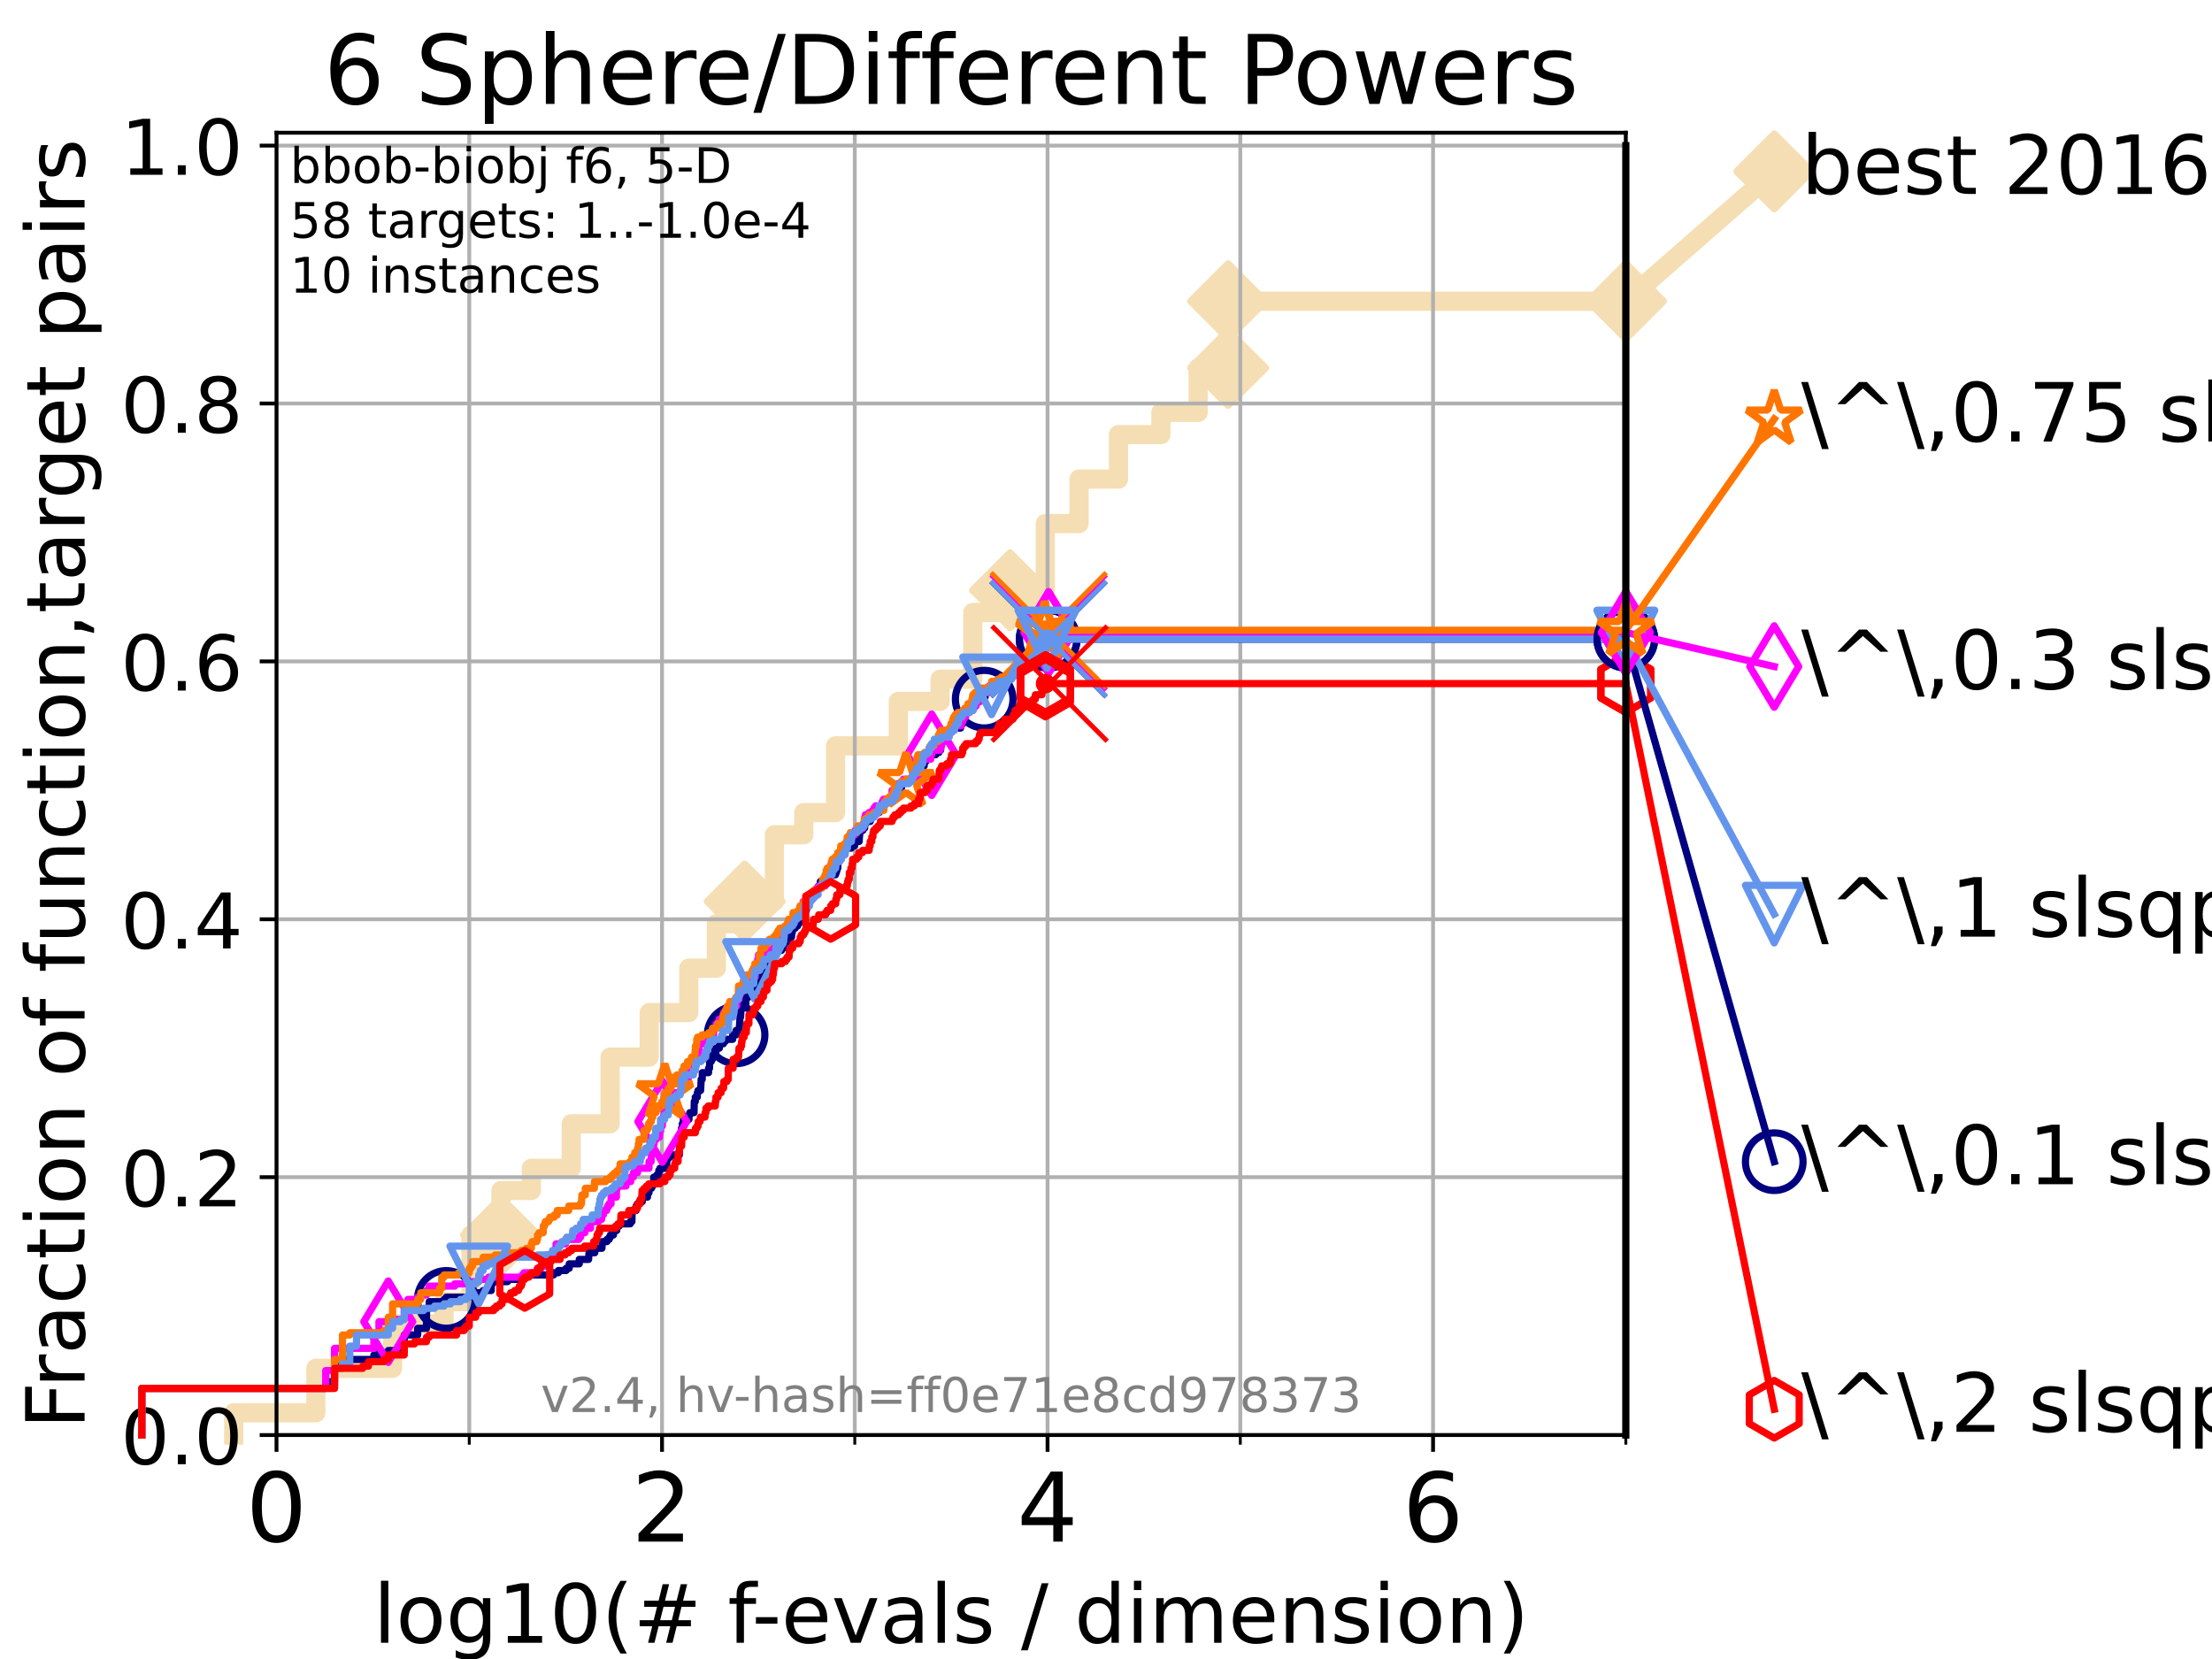 <?xml version="1.0" encoding="utf-8" standalone="no"?>
<!DOCTYPE svg PUBLIC "-//W3C//DTD SVG 1.1//EN"
  "http://www.w3.org/Graphics/SVG/1.1/DTD/svg11.dtd">
<!-- Created with matplotlib (https://matplotlib.org/) -->
<svg height="345.6pt" version="1.1" viewBox="0 0 460.8 345.6" width="460.8pt" xmlns="http://www.w3.org/2000/svg" xmlns:xlink="http://www.w3.org/1999/xlink">
 <defs>
  <style type="text/css">*{stroke-linecap:butt;stroke-linejoin:round;}</style>
 </defs>
 <g id="figure_1">
  <g id="patch_1">
   <path d="M 0 345.6 
L 460.8 345.6 
L 460.8 0 
L 0 0 
z
" style="fill:#ffffff;"/>
  </g>
  <g id="axes_1">
   <g id="patch_2">
    <path d="M 57.6 298.944 
L 338.688 298.944 
L 338.688 27.648 
L 57.6 27.648 
z
" style="fill:#ffffff;"/>
   </g>
   <g id="line2d_1">
    <path d="M 48.692 298.944 
L 48.692 294.313 
L 65.797 294.313 
L 65.797 285.05 
L 81.776 285.05 
L 81.776 275.788 
L 92.504 275.788 
L 92.504 271.157 
L 98.101 271.157 
L 98.101 257.263 
L 104.355 257.263 
L 104.355 248.001 
L 110.694 248.001 
L 110.694 243.37 
L 118.994 243.37 
L 118.994 234.107 
L 127.1 234.107 
L 127.1 220.214 
L 135.24 220.214 
L 135.24 210.951 
L 143.477 210.951 
L 143.477 201.689 
L 149.232 201.689 
L 149.232 192.426 
L 155.129 192.426 
L 155.129 187.795 
L 161.329 187.795 
L 161.329 173.901 
L 167.443 173.901 
L 167.443 169.27 
L 174.07 169.27 
L 174.07 155.377 
L 187.139 155.377 
L 187.139 146.114 
L 195.839 146.114 
L 195.839 141.483 
L 202.648 141.483 
L 202.648 127.589 
L 210.404 127.589 
L 210.404 122.958 
L 217.749 122.958 
L 217.749 109.065 
L 224.79 109.065 
L 224.79 99.802 
L 233.004 99.802 
L 233.004 90.54 
L 241.841 90.54 
L 241.841 85.909 
L 249.592 85.909 
L 249.592 76.646 
L 255.834 76.646 
L 255.834 62.753 
L 338.688 62.753 
" style="fill:none;stroke:#f5deb3;stroke-linecap:square;stroke-width:4;"/>
   </g>
   <g id="line2d_2">
    <defs>
     <path d="M 0 7.778 
L 7.778 0 
L 0 -7.778 
L -7.778 0 
z
" id="m5f0a228632" style="stroke:#f5deb3;stroke-linejoin:miter;stroke-width:1.5;"/>
    </defs>
    <g>
     <use style="fill:#f5deb3;stroke:#f5deb3;stroke-linejoin:miter;stroke-width:1.5;" x="104.355" xlink:href="#m5f0a228632" y="257.263"/>
     <use style="fill:#f5deb3;stroke:#f5deb3;stroke-linejoin:miter;stroke-width:1.5;" x="155.129" xlink:href="#m5f0a228632" y="187.795"/>
     <use style="fill:#f5deb3;stroke:#f5deb3;stroke-linejoin:miter;stroke-width:1.5;" x="210.404" xlink:href="#m5f0a228632" y="122.958"/>
     <use style="fill:#f5deb3;stroke:#f5deb3;stroke-linejoin:miter;stroke-width:1.5;" x="255.834" xlink:href="#m5f0a228632" y="76.646"/>
     <use style="fill:#f5deb3;stroke:#f5deb3;stroke-linejoin:miter;stroke-width:1.5;" x="255.834" xlink:href="#m5f0a228632" y="62.753"/>
     <use style="fill:#f5deb3;stroke:#f5deb3;stroke-linejoin:miter;stroke-width:1.5;" x="338.688" xlink:href="#m5f0a228632" y="62.753"/>
    </g>
   </g>
   <g id="line2d_3">
    <path style="fill:none;stroke:#f5deb3;stroke-linecap:square;stroke-width:4;"/>
    <g/>
   </g>
   <g id="line2d_4">
    <path d="M 338.688 62.753 
L 369.608 35.706 
" style="fill:none;stroke:#f5deb3;stroke-linecap:square;stroke-width:4;"/>
    <g>
     <use style="fill:#f5deb3;stroke:#f5deb3;stroke-linejoin:miter;stroke-width:1.5;" x="338.688" xlink:href="#m5f0a228632" y="62.753"/>
     <use style="fill:#f5deb3;stroke:#f5deb3;stroke-linejoin:miter;stroke-width:1.5;" x="369.608" xlink:href="#m5f0a228632" y="35.706"/>
    </g>
   </g>
   <g id="matplotlib.axis_1">
    <g id="xtick_1">
     <g id="line2d_5">
      <path clip-path="url(#p54ed95a01d)" d="M 57.6 298.944 
L 57.6 27.648 
" style="fill:none;stroke:#b0b0b0;stroke-linecap:square;stroke-width:0.8;"/>
     </g>
     <g id="line2d_6">
      <defs>
       <path d="M 0 0 
L 0 3.5 
" id="me7dea3086c" style="stroke:#000000;stroke-width:0.8;"/>
      </defs>
      <g>
       <use style="stroke:#000000;stroke-width:0.8;" x="57.6" xlink:href="#me7dea3086c" y="298.944"/>
      </g>
     </g>
     <g id="text_1">
      <!-- 0 -->
      <g transform="translate(51.237 321.141)scale(0.2 -0.2)">
       <defs>
        <path d="M 31.781 66.406 
Q 24.172 66.406 20.328 58.906 
Q 16.5 51.422 16.5 36.375 
Q 16.5 21.391 20.328 13.891 
Q 24.172 6.391 31.781 6.391 
Q 39.453 6.391 43.281 13.891 
Q 47.125 21.391 47.125 36.375 
Q 47.125 51.422 43.281 58.906 
Q 39.453 66.406 31.781 66.406 
z
M 31.781 74.219 
Q 44.047 74.219 50.516 64.516 
Q 56.984 54.828 56.984 36.375 
Q 56.984 17.969 50.516 8.266 
Q 44.047 -1.422 31.781 -1.422 
Q 19.531 -1.422 13.062 8.266 
Q 6.594 17.969 6.594 36.375 
Q 6.594 54.828 13.062 64.516 
Q 19.531 74.219 31.781 74.219 
z
" id="DejaVuSans-48"/>
       </defs>
       <use xlink:href="#DejaVuSans-48"/>
      </g>
     </g>
    </g>
    <g id="xtick_2">
     <g id="line2d_7">
      <path clip-path="url(#p54ed95a01d)" d="M 137.911 298.944 
L 137.911 27.648 
" style="fill:none;stroke:#b0b0b0;stroke-linecap:square;stroke-width:0.8;"/>
     </g>
     <g id="line2d_8">
      <g>
       <use style="stroke:#000000;stroke-width:0.8;" x="137.911" xlink:href="#me7dea3086c" y="298.944"/>
      </g>
     </g>
     <g id="text_2">
      <!-- 2 -->
      <g transform="translate(131.548 321.141)scale(0.2 -0.2)">
       <defs>
        <path d="M 19.188 8.297 
L 53.609 8.297 
L 53.609 0 
L 7.328 0 
L 7.328 8.297 
Q 12.938 14.109 22.625 23.891 
Q 32.328 33.688 34.812 36.531 
Q 39.547 41.844 41.422 45.531 
Q 43.312 49.219 43.312 52.781 
Q 43.312 58.594 39.234 62.25 
Q 35.156 65.922 28.609 65.922 
Q 23.969 65.922 18.812 64.312 
Q 13.672 62.703 7.812 59.422 
L 7.812 69.391 
Q 13.766 71.781 18.938 73 
Q 24.125 74.219 28.422 74.219 
Q 39.75 74.219 46.484 68.547 
Q 53.219 62.891 53.219 53.422 
Q 53.219 48.922 51.531 44.891 
Q 49.859 40.875 45.406 35.406 
Q 44.188 33.984 37.641 27.219 
Q 31.109 20.453 19.188 8.297 
z
" id="DejaVuSans-50"/>
       </defs>
       <use xlink:href="#DejaVuSans-50"/>
      </g>
     </g>
    </g>
    <g id="xtick_3">
     <g id="line2d_9">
      <path clip-path="url(#p54ed95a01d)" d="M 218.222 298.944 
L 218.222 27.648 
" style="fill:none;stroke:#b0b0b0;stroke-linecap:square;stroke-width:0.8;"/>
     </g>
     <g id="line2d_10">
      <g>
       <use style="stroke:#000000;stroke-width:0.8;" x="218.222" xlink:href="#me7dea3086c" y="298.944"/>
      </g>
     </g>
     <g id="text_3">
      <!-- 4 -->
      <g transform="translate(211.859 321.141)scale(0.2 -0.2)">
       <defs>
        <path d="M 37.797 64.312 
L 12.891 25.391 
L 37.797 25.391 
z
M 35.203 72.906 
L 47.609 72.906 
L 47.609 25.391 
L 58.016 25.391 
L 58.016 17.188 
L 47.609 17.188 
L 47.609 0 
L 37.797 0 
L 37.797 17.188 
L 4.891 17.188 
L 4.891 26.703 
z
" id="DejaVuSans-52"/>
       </defs>
       <use xlink:href="#DejaVuSans-52"/>
      </g>
     </g>
    </g>
    <g id="xtick_4">
     <g id="line2d_11">
      <path clip-path="url(#p54ed95a01d)" d="M 298.533 298.944 
L 298.533 27.648 
" style="fill:none;stroke:#b0b0b0;stroke-linecap:square;stroke-width:0.8;"/>
     </g>
     <g id="line2d_12">
      <g>
       <use style="stroke:#000000;stroke-width:0.8;" x="298.533" xlink:href="#me7dea3086c" y="298.944"/>
      </g>
     </g>
     <g id="text_4">
      <!-- 6 -->
      <g transform="translate(292.17 321.141)scale(0.2 -0.2)">
       <defs>
        <path d="M 33.016 40.375 
Q 26.375 40.375 22.484 35.828 
Q 18.609 31.297 18.609 23.391 
Q 18.609 15.531 22.484 10.953 
Q 26.375 6.391 33.016 6.391 
Q 39.656 6.391 43.531 10.953 
Q 47.406 15.531 47.406 23.391 
Q 47.406 31.297 43.531 35.828 
Q 39.656 40.375 33.016 40.375 
z
M 52.594 71.297 
L 52.594 62.312 
Q 48.875 64.062 45.094 64.984 
Q 41.312 65.922 37.594 65.922 
Q 27.828 65.922 22.672 59.328 
Q 17.531 52.734 16.797 39.406 
Q 19.672 43.656 24.016 45.922 
Q 28.375 48.188 33.594 48.188 
Q 44.578 48.188 50.953 41.516 
Q 57.328 34.859 57.328 23.391 
Q 57.328 12.156 50.688 5.359 
Q 44.047 -1.422 33.016 -1.422 
Q 20.359 -1.422 13.672 8.266 
Q 6.984 17.969 6.984 36.375 
Q 6.984 53.656 15.188 63.938 
Q 23.391 74.219 37.203 74.219 
Q 40.922 74.219 44.703 73.484 
Q 48.484 72.75 52.594 71.297 
z
" id="DejaVuSans-54"/>
       </defs>
       <use xlink:href="#DejaVuSans-54"/>
      </g>
     </g>
    </g>
    <g id="xtick_5">
     <g id="line2d_13">
      <path clip-path="url(#p54ed95a01d)" d="M 97.755 298.944 
L 97.755 27.648 
" style="fill:none;stroke:#b0b0b0;stroke-linecap:square;stroke-width:0.8;"/>
     </g>
     <g id="line2d_14">
      <defs>
       <path d="M 0 0 
L 0 2 
" id="m54536cc8df" style="stroke:#000000;stroke-width:0.6;"/>
      </defs>
      <g>
       <use style="stroke:#000000;stroke-width:0.6;" x="97.755" xlink:href="#m54536cc8df" y="298.944"/>
      </g>
     </g>
    </g>
    <g id="xtick_6">
     <g id="line2d_15">
      <path clip-path="url(#p54ed95a01d)" d="M 178.066 298.944 
L 178.066 27.648 
" style="fill:none;stroke:#b0b0b0;stroke-linecap:square;stroke-width:0.8;"/>
     </g>
     <g id="line2d_16">
      <g>
       <use style="stroke:#000000;stroke-width:0.6;" x="178.066" xlink:href="#m54536cc8df" y="298.944"/>
      </g>
     </g>
    </g>
    <g id="xtick_7">
     <g id="line2d_17">
      <path clip-path="url(#p54ed95a01d)" d="M 258.377 298.944 
L 258.377 27.648 
" style="fill:none;stroke:#b0b0b0;stroke-linecap:square;stroke-width:0.8;"/>
     </g>
     <g id="line2d_18">
      <g>
       <use style="stroke:#000000;stroke-width:0.6;" x="258.377" xlink:href="#m54536cc8df" y="298.944"/>
      </g>
     </g>
    </g>
    <g id="xtick_8">
     <g id="line2d_19">
      <path clip-path="url(#p54ed95a01d)" d="M 338.688 298.944 
L 338.688 27.648 
" style="fill:none;stroke:#b0b0b0;stroke-linecap:square;stroke-width:0.8;"/>
     </g>
     <g id="line2d_20">
      <g>
       <use style="stroke:#000000;stroke-width:0.6;" x="338.688" xlink:href="#m54536cc8df" y="298.944"/>
      </g>
     </g>
    </g>
    <g id="text_5">
     <!-- log10(# f-evals / dimension) -->
     <g transform="translate(77.764 342.218)scale(0.17 -0.17)">
      <defs>
       <path d="M 9.422 75.984 
L 18.406 75.984 
L 18.406 0 
L 9.422 0 
z
" id="DejaVuSans-108"/>
       <path d="M 30.609 48.391 
Q 23.391 48.391 19.188 42.75 
Q 14.984 37.109 14.984 27.297 
Q 14.984 17.484 19.156 11.844 
Q 23.344 6.203 30.609 6.203 
Q 37.797 6.203 41.984 11.859 
Q 46.188 17.531 46.188 27.297 
Q 46.188 37.016 41.984 42.703 
Q 37.797 48.391 30.609 48.391 
z
M 30.609 56 
Q 42.328 56 49.016 48.375 
Q 55.719 40.766 55.719 27.297 
Q 55.719 13.875 49.016 6.219 
Q 42.328 -1.422 30.609 -1.422 
Q 18.844 -1.422 12.172 6.219 
Q 5.516 13.875 5.516 27.297 
Q 5.516 40.766 12.172 48.375 
Q 18.844 56 30.609 56 
z
" id="DejaVuSans-111"/>
       <path d="M 45.406 27.984 
Q 45.406 37.75 41.375 43.109 
Q 37.359 48.484 30.078 48.484 
Q 22.859 48.484 18.828 43.109 
Q 14.797 37.75 14.797 27.984 
Q 14.797 18.266 18.828 12.891 
Q 22.859 7.516 30.078 7.516 
Q 37.359 7.516 41.375 12.891 
Q 45.406 18.266 45.406 27.984 
z
M 54.391 6.781 
Q 54.391 -7.172 48.188 -13.984 
Q 42 -20.797 29.203 -20.797 
Q 24.469 -20.797 20.266 -20.094 
Q 16.062 -19.391 12.109 -17.922 
L 12.109 -9.188 
Q 16.062 -11.328 19.922 -12.344 
Q 23.781 -13.375 27.781 -13.375 
Q 36.625 -13.375 41.016 -8.766 
Q 45.406 -4.156 45.406 5.172 
L 45.406 9.625 
Q 42.625 4.781 38.281 2.391 
Q 33.938 0 27.875 0 
Q 17.828 0 11.672 7.656 
Q 5.516 15.328 5.516 27.984 
Q 5.516 40.672 11.672 48.328 
Q 17.828 56 27.875 56 
Q 33.938 56 38.281 53.609 
Q 42.625 51.219 45.406 46.391 
L 45.406 54.688 
L 54.391 54.688 
z
" id="DejaVuSans-103"/>
       <path d="M 12.406 8.297 
L 28.516 8.297 
L 28.516 63.922 
L 10.984 60.406 
L 10.984 69.391 
L 28.422 72.906 
L 38.281 72.906 
L 38.281 8.297 
L 54.391 8.297 
L 54.391 0 
L 12.406 0 
z
" id="DejaVuSans-49"/>
       <path d="M 31 75.875 
Q 24.469 64.656 21.281 53.656 
Q 18.109 42.672 18.109 31.391 
Q 18.109 20.125 21.312 9.062 
Q 24.516 -2 31 -13.188 
L 23.188 -13.188 
Q 15.875 -1.703 12.234 9.375 
Q 8.594 20.453 8.594 31.391 
Q 8.594 42.281 12.203 53.312 
Q 15.828 64.359 23.188 75.875 
z
" id="DejaVuSans-40"/>
       <path d="M 51.125 44 
L 36.922 44 
L 32.812 27.688 
L 47.125 27.688 
z
M 43.797 71.781 
L 38.719 51.516 
L 52.984 51.516 
L 58.109 71.781 
L 65.922 71.781 
L 60.891 51.516 
L 76.125 51.516 
L 76.125 44 
L 58.984 44 
L 54.984 27.688 
L 70.516 27.688 
L 70.516 20.219 
L 53.078 20.219 
L 48 0 
L 40.188 0 
L 45.219 20.219 
L 30.906 20.219 
L 25.875 0 
L 18.016 0 
L 23.094 20.219 
L 7.719 20.219 
L 7.719 27.688 
L 24.906 27.688 
L 29 44 
L 13.281 44 
L 13.281 51.516 
L 30.906 51.516 
L 35.891 71.781 
z
" id="DejaVuSans-35"/>
       <path id="DejaVuSans-32"/>
       <path d="M 37.109 75.984 
L 37.109 68.5 
L 28.516 68.5 
Q 23.688 68.5 21.797 66.547 
Q 19.922 64.594 19.922 59.516 
L 19.922 54.688 
L 34.719 54.688 
L 34.719 47.703 
L 19.922 47.703 
L 19.922 0 
L 10.891 0 
L 10.891 47.703 
L 2.297 47.703 
L 2.297 54.688 
L 10.891 54.688 
L 10.891 58.5 
Q 10.891 67.625 15.141 71.797 
Q 19.391 75.984 28.609 75.984 
z
" id="DejaVuSans-102"/>
       <path d="M 4.891 31.391 
L 31.203 31.391 
L 31.203 23.391 
L 4.891 23.391 
z
" id="DejaVuSans-45"/>
       <path d="M 56.203 29.594 
L 56.203 25.203 
L 14.891 25.203 
Q 15.484 15.922 20.484 11.062 
Q 25.484 6.203 34.422 6.203 
Q 39.594 6.203 44.453 7.469 
Q 49.312 8.734 54.109 11.281 
L 54.109 2.781 
Q 49.266 0.734 44.188 -0.344 
Q 39.109 -1.422 33.891 -1.422 
Q 20.797 -1.422 13.156 6.188 
Q 5.516 13.812 5.516 26.812 
Q 5.516 40.234 12.766 48.109 
Q 20.016 56 32.328 56 
Q 43.359 56 49.781 48.891 
Q 56.203 41.797 56.203 29.594 
z
M 47.219 32.234 
Q 47.125 39.594 43.094 43.984 
Q 39.062 48.391 32.422 48.391 
Q 24.906 48.391 20.391 44.141 
Q 15.875 39.891 15.188 32.172 
z
" id="DejaVuSans-101"/>
       <path d="M 2.984 54.688 
L 12.5 54.688 
L 29.594 8.797 
L 46.688 54.688 
L 56.203 54.688 
L 35.688 0 
L 23.484 0 
z
" id="DejaVuSans-118"/>
       <path d="M 34.281 27.484 
Q 23.391 27.484 19.188 25 
Q 14.984 22.516 14.984 16.5 
Q 14.984 11.719 18.141 8.906 
Q 21.297 6.109 26.703 6.109 
Q 34.188 6.109 38.703 11.406 
Q 43.219 16.703 43.219 25.484 
L 43.219 27.484 
z
M 52.203 31.203 
L 52.203 0 
L 43.219 0 
L 43.219 8.297 
Q 40.141 3.328 35.547 0.953 
Q 30.953 -1.422 24.312 -1.422 
Q 15.922 -1.422 10.953 3.297 
Q 6 8.016 6 15.922 
Q 6 25.141 12.172 29.828 
Q 18.359 34.516 30.609 34.516 
L 43.219 34.516 
L 43.219 35.406 
Q 43.219 41.609 39.141 45 
Q 35.062 48.391 27.688 48.391 
Q 23 48.391 18.547 47.266 
Q 14.109 46.141 10.016 43.891 
L 10.016 52.203 
Q 14.938 54.109 19.578 55.047 
Q 24.219 56 28.609 56 
Q 40.484 56 46.344 49.844 
Q 52.203 43.703 52.203 31.203 
z
" id="DejaVuSans-97"/>
       <path d="M 44.281 53.078 
L 44.281 44.578 
Q 40.484 46.531 36.375 47.5 
Q 32.281 48.484 27.875 48.484 
Q 21.188 48.484 17.844 46.438 
Q 14.5 44.391 14.5 40.281 
Q 14.5 37.156 16.891 35.375 
Q 19.281 33.594 26.516 31.984 
L 29.594 31.297 
Q 39.156 29.25 43.188 25.516 
Q 47.219 21.781 47.219 15.094 
Q 47.219 7.469 41.188 3.016 
Q 35.156 -1.422 24.609 -1.422 
Q 20.219 -1.422 15.453 -0.562 
Q 10.688 0.297 5.422 2 
L 5.422 11.281 
Q 10.406 8.688 15.234 7.391 
Q 20.062 6.109 24.812 6.109 
Q 31.156 6.109 34.562 8.281 
Q 37.984 10.453 37.984 14.406 
Q 37.984 18.062 35.516 20.016 
Q 33.062 21.969 24.703 23.781 
L 21.578 24.516 
Q 13.234 26.266 9.516 29.906 
Q 5.812 33.547 5.812 39.891 
Q 5.812 47.609 11.281 51.797 
Q 16.75 56 26.812 56 
Q 31.781 56 36.172 55.266 
Q 40.578 54.547 44.281 53.078 
z
" id="DejaVuSans-115"/>
       <path d="M 25.391 72.906 
L 33.688 72.906 
L 8.297 -9.281 
L 0 -9.281 
z
" id="DejaVuSans-47"/>
       <path d="M 45.406 46.391 
L 45.406 75.984 
L 54.391 75.984 
L 54.391 0 
L 45.406 0 
L 45.406 8.203 
Q 42.578 3.328 38.25 0.953 
Q 33.938 -1.422 27.875 -1.422 
Q 17.969 -1.422 11.734 6.484 
Q 5.516 14.406 5.516 27.297 
Q 5.516 40.188 11.734 48.094 
Q 17.969 56 27.875 56 
Q 33.938 56 38.25 53.625 
Q 42.578 51.266 45.406 46.391 
z
M 14.797 27.297 
Q 14.797 17.391 18.875 11.75 
Q 22.953 6.109 30.078 6.109 
Q 37.203 6.109 41.297 11.75 
Q 45.406 17.391 45.406 27.297 
Q 45.406 37.203 41.297 42.844 
Q 37.203 48.484 30.078 48.484 
Q 22.953 48.484 18.875 42.844 
Q 14.797 37.203 14.797 27.297 
z
" id="DejaVuSans-100"/>
       <path d="M 9.422 54.688 
L 18.406 54.688 
L 18.406 0 
L 9.422 0 
z
M 9.422 75.984 
L 18.406 75.984 
L 18.406 64.594 
L 9.422 64.594 
z
" id="DejaVuSans-105"/>
       <path d="M 52 44.188 
Q 55.375 50.25 60.062 53.125 
Q 64.75 56 71.094 56 
Q 79.641 56 84.281 50.016 
Q 88.922 44.047 88.922 33.016 
L 88.922 0 
L 79.891 0 
L 79.891 32.719 
Q 79.891 40.578 77.094 44.375 
Q 74.312 48.188 68.609 48.188 
Q 61.625 48.188 57.562 43.547 
Q 53.516 38.922 53.516 30.906 
L 53.516 0 
L 44.484 0 
L 44.484 32.719 
Q 44.484 40.625 41.703 44.406 
Q 38.922 48.188 33.109 48.188 
Q 26.219 48.188 22.156 43.531 
Q 18.109 38.875 18.109 30.906 
L 18.109 0 
L 9.078 0 
L 9.078 54.688 
L 18.109 54.688 
L 18.109 46.188 
Q 21.188 51.219 25.484 53.609 
Q 29.781 56 35.688 56 
Q 41.656 56 45.828 52.969 
Q 50 49.953 52 44.188 
z
" id="DejaVuSans-109"/>
       <path d="M 54.891 33.016 
L 54.891 0 
L 45.906 0 
L 45.906 32.719 
Q 45.906 40.484 42.875 44.328 
Q 39.844 48.188 33.797 48.188 
Q 26.516 48.188 22.312 43.547 
Q 18.109 38.922 18.109 30.906 
L 18.109 0 
L 9.078 0 
L 9.078 54.688 
L 18.109 54.688 
L 18.109 46.188 
Q 21.344 51.125 25.703 53.562 
Q 30.078 56 35.797 56 
Q 45.219 56 50.047 50.172 
Q 54.891 44.344 54.891 33.016 
z
" id="DejaVuSans-110"/>
       <path d="M 8.016 75.875 
L 15.828 75.875 
Q 23.141 64.359 26.781 53.312 
Q 30.422 42.281 30.422 31.391 
Q 30.422 20.453 26.781 9.375 
Q 23.141 -1.703 15.828 -13.188 
L 8.016 -13.188 
Q 14.5 -2 17.703 9.062 
Q 20.906 20.125 20.906 31.391 
Q 20.906 42.672 17.703 53.656 
Q 14.5 64.656 8.016 75.875 
z
" id="DejaVuSans-41"/>
      </defs>
      <use xlink:href="#DejaVuSans-108"/>
      <use x="27.783" xlink:href="#DejaVuSans-111"/>
      <use x="88.965" xlink:href="#DejaVuSans-103"/>
      <use x="152.441" xlink:href="#DejaVuSans-49"/>
      <use x="216.064" xlink:href="#DejaVuSans-48"/>
      <use x="279.688" xlink:href="#DejaVuSans-40"/>
      <use x="318.701" xlink:href="#DejaVuSans-35"/>
      <use x="402.49" xlink:href="#DejaVuSans-32"/>
      <use x="434.277" xlink:href="#DejaVuSans-102"/>
      <use x="463.982" xlink:href="#DejaVuSans-45"/>
      <use x="500.066" xlink:href="#DejaVuSans-101"/>
      <use x="561.59" xlink:href="#DejaVuSans-118"/>
      <use x="620.77" xlink:href="#DejaVuSans-97"/>
      <use x="682.049" xlink:href="#DejaVuSans-108"/>
      <use x="709.832" xlink:href="#DejaVuSans-115"/>
      <use x="761.932" xlink:href="#DejaVuSans-32"/>
      <use x="793.719" xlink:href="#DejaVuSans-47"/>
      <use x="827.41" xlink:href="#DejaVuSans-32"/>
      <use x="859.197" xlink:href="#DejaVuSans-100"/>
      <use x="922.674" xlink:href="#DejaVuSans-105"/>
      <use x="950.457" xlink:href="#DejaVuSans-109"/>
      <use x="1047.869" xlink:href="#DejaVuSans-101"/>
      <use x="1109.393" xlink:href="#DejaVuSans-110"/>
      <use x="1172.771" xlink:href="#DejaVuSans-115"/>
      <use x="1224.871" xlink:href="#DejaVuSans-105"/>
      <use x="1252.654" xlink:href="#DejaVuSans-111"/>
      <use x="1313.836" xlink:href="#DejaVuSans-110"/>
      <use x="1377.215" xlink:href="#DejaVuSans-41"/>
     </g>
    </g>
   </g>
   <g id="matplotlib.axis_2">
    <g id="ytick_1">
     <g id="line2d_21">
      <path clip-path="url(#p54ed95a01d)" d="M 57.6 298.944 
L 338.688 298.944 
" style="fill:none;stroke:#b0b0b0;stroke-linecap:square;stroke-width:0.8;"/>
     </g>
     <g id="line2d_22">
      <defs>
       <path d="M 0 0 
L -3.5 0 
" id="m669d3f7964" style="stroke:#000000;stroke-width:0.8;"/>
      </defs>
      <g>
       <use style="stroke:#000000;stroke-width:0.8;" x="57.6" xlink:href="#m669d3f7964" y="298.944"/>
      </g>
     </g>
     <g id="text_6">
      <!-- 0.0 -->
      <g transform="translate(25.155 305.023)scale(0.16 -0.16)">
       <defs>
        <path d="M 10.688 12.406 
L 21 12.406 
L 21 0 
L 10.688 0 
z
" id="DejaVuSans-46"/>
       </defs>
       <use xlink:href="#DejaVuSans-48"/>
       <use x="63.623" xlink:href="#DejaVuSans-46"/>
       <use x="95.41" xlink:href="#DejaVuSans-48"/>
      </g>
     </g>
    </g>
    <g id="ytick_2">
     <g id="line2d_23">
      <path clip-path="url(#p54ed95a01d)" d="M 57.6 245.222 
L 338.688 245.222 
" style="fill:none;stroke:#b0b0b0;stroke-linecap:square;stroke-width:0.8;"/>
     </g>
     <g id="line2d_24">
      <g>
       <use style="stroke:#000000;stroke-width:0.8;" x="57.6" xlink:href="#m669d3f7964" y="245.222"/>
      </g>
     </g>
     <g id="text_7">
      <!-- 0.2 -->
      <g transform="translate(25.155 251.301)scale(0.16 -0.16)">
       <use xlink:href="#DejaVuSans-48"/>
       <use x="63.623" xlink:href="#DejaVuSans-46"/>
       <use x="95.41" xlink:href="#DejaVuSans-50"/>
      </g>
     </g>
    </g>
    <g id="ytick_3">
     <g id="line2d_25">
      <path clip-path="url(#p54ed95a01d)" d="M 57.6 191.5 
L 338.688 191.5 
" style="fill:none;stroke:#b0b0b0;stroke-linecap:square;stroke-width:0.8;"/>
     </g>
     <g id="line2d_26">
      <g>
       <use style="stroke:#000000;stroke-width:0.8;" x="57.6" xlink:href="#m669d3f7964" y="191.5"/>
      </g>
     </g>
     <g id="text_8">
      <!-- 0.4 -->
      <g transform="translate(25.155 197.579)scale(0.16 -0.16)">
       <use xlink:href="#DejaVuSans-48"/>
       <use x="63.623" xlink:href="#DejaVuSans-46"/>
       <use x="95.41" xlink:href="#DejaVuSans-52"/>
      </g>
     </g>
    </g>
    <g id="ytick_4">
     <g id="line2d_27">
      <path clip-path="url(#p54ed95a01d)" d="M 57.6 137.778 
L 338.688 137.778 
" style="fill:none;stroke:#b0b0b0;stroke-linecap:square;stroke-width:0.8;"/>
     </g>
     <g id="line2d_28">
      <g>
       <use style="stroke:#000000;stroke-width:0.8;" x="57.6" xlink:href="#m669d3f7964" y="137.778"/>
      </g>
     </g>
     <g id="text_9">
      <!-- 0.6 -->
      <g transform="translate(25.155 143.857)scale(0.16 -0.16)">
       <use xlink:href="#DejaVuSans-48"/>
       <use x="63.623" xlink:href="#DejaVuSans-46"/>
       <use x="95.41" xlink:href="#DejaVuSans-54"/>
      </g>
     </g>
    </g>
    <g id="ytick_5">
     <g id="line2d_29">
      <path clip-path="url(#p54ed95a01d)" d="M 57.6 84.056 
L 338.688 84.056 
" style="fill:none;stroke:#b0b0b0;stroke-linecap:square;stroke-width:0.8;"/>
     </g>
     <g id="line2d_30">
      <g>
       <use style="stroke:#000000;stroke-width:0.8;" x="57.6" xlink:href="#m669d3f7964" y="84.056"/>
      </g>
     </g>
     <g id="text_10">
      <!-- 0.8 -->
      <g transform="translate(25.155 90.135)scale(0.16 -0.16)">
       <defs>
        <path d="M 31.781 34.625 
Q 24.75 34.625 20.719 30.859 
Q 16.703 27.094 16.703 20.516 
Q 16.703 13.922 20.719 10.156 
Q 24.75 6.391 31.781 6.391 
Q 38.812 6.391 42.859 10.172 
Q 46.922 13.969 46.922 20.516 
Q 46.922 27.094 42.891 30.859 
Q 38.875 34.625 31.781 34.625 
z
M 21.922 38.812 
Q 15.578 40.375 12.031 44.719 
Q 8.5 49.078 8.5 55.328 
Q 8.5 64.062 14.719 69.141 
Q 20.953 74.219 31.781 74.219 
Q 42.672 74.219 48.875 69.141 
Q 55.078 64.062 55.078 55.328 
Q 55.078 49.078 51.531 44.719 
Q 48 40.375 41.703 38.812 
Q 48.828 37.156 52.797 32.312 
Q 56.781 27.484 56.781 20.516 
Q 56.781 9.906 50.312 4.234 
Q 43.844 -1.422 31.781 -1.422 
Q 19.734 -1.422 13.25 4.234 
Q 6.781 9.906 6.781 20.516 
Q 6.781 27.484 10.781 32.312 
Q 14.797 37.156 21.922 38.812 
z
M 18.312 54.391 
Q 18.312 48.734 21.844 45.562 
Q 25.391 42.391 31.781 42.391 
Q 38.141 42.391 41.719 45.562 
Q 45.312 48.734 45.312 54.391 
Q 45.312 60.062 41.719 63.234 
Q 38.141 66.406 31.781 66.406 
Q 25.391 66.406 21.844 63.234 
Q 18.312 60.062 18.312 54.391 
z
" id="DejaVuSans-56"/>
       </defs>
       <use xlink:href="#DejaVuSans-48"/>
       <use x="63.623" xlink:href="#DejaVuSans-46"/>
       <use x="95.41" xlink:href="#DejaVuSans-56"/>
      </g>
     </g>
    </g>
    <g id="ytick_6">
     <g id="line2d_31">
      <path clip-path="url(#p54ed95a01d)" d="M 57.6 30.334 
L 338.688 30.334 
" style="fill:none;stroke:#b0b0b0;stroke-linecap:square;stroke-width:0.8;"/>
     </g>
     <g id="line2d_32">
      <g>
       <use style="stroke:#000000;stroke-width:0.8;" x="57.6" xlink:href="#m669d3f7964" y="30.334"/>
      </g>
     </g>
     <g id="text_11">
      <!-- 1.0 -->
      <g transform="translate(25.155 36.413)scale(0.16 -0.16)">
       <use xlink:href="#DejaVuSans-49"/>
       <use x="63.623" xlink:href="#DejaVuSans-46"/>
       <use x="95.41" xlink:href="#DejaVuSans-48"/>
      </g>
     </g>
    </g>
    <g id="text_12">
     <!-- Fraction of function,target pairs -->
     <g transform="translate(17.62 297.681)rotate(-90)scale(0.17 -0.17)">
      <defs>
       <path d="M 9.812 72.906 
L 51.703 72.906 
L 51.703 64.594 
L 19.672 64.594 
L 19.672 43.109 
L 48.578 43.109 
L 48.578 34.812 
L 19.672 34.812 
L 19.672 0 
L 9.812 0 
z
" id="DejaVuSans-70"/>
       <path d="M 41.109 46.297 
Q 39.594 47.172 37.812 47.578 
Q 36.031 48 33.891 48 
Q 26.266 48 22.188 43.047 
Q 18.109 38.094 18.109 28.812 
L 18.109 0 
L 9.078 0 
L 9.078 54.688 
L 18.109 54.688 
L 18.109 46.188 
Q 20.953 51.172 25.484 53.578 
Q 30.031 56 36.531 56 
Q 37.453 56 38.578 55.875 
Q 39.703 55.766 41.062 55.516 
z
" id="DejaVuSans-114"/>
       <path d="M 48.781 52.594 
L 48.781 44.188 
Q 44.969 46.297 41.141 47.344 
Q 37.312 48.391 33.406 48.391 
Q 24.656 48.391 19.812 42.844 
Q 14.984 37.312 14.984 27.297 
Q 14.984 17.281 19.812 11.734 
Q 24.656 6.203 33.406 6.203 
Q 37.312 6.203 41.141 7.25 
Q 44.969 8.297 48.781 10.406 
L 48.781 2.094 
Q 45.016 0.344 40.984 -0.531 
Q 36.969 -1.422 32.422 -1.422 
Q 20.062 -1.422 12.781 6.344 
Q 5.516 14.109 5.516 27.297 
Q 5.516 40.672 12.859 48.328 
Q 20.219 56 33.016 56 
Q 37.156 56 41.109 55.141 
Q 45.062 54.297 48.781 52.594 
z
" id="DejaVuSans-99"/>
       <path d="M 18.312 70.219 
L 18.312 54.688 
L 36.812 54.688 
L 36.812 47.703 
L 18.312 47.703 
L 18.312 18.016 
Q 18.312 11.328 20.141 9.422 
Q 21.969 7.516 27.594 7.516 
L 36.812 7.516 
L 36.812 0 
L 27.594 0 
Q 17.188 0 13.234 3.875 
Q 9.281 7.766 9.281 18.016 
L 9.281 47.703 
L 2.688 47.703 
L 2.688 54.688 
L 9.281 54.688 
L 9.281 70.219 
z
" id="DejaVuSans-116"/>
       <path d="M 8.5 21.578 
L 8.5 54.688 
L 17.484 54.688 
L 17.484 21.922 
Q 17.484 14.156 20.5 10.266 
Q 23.531 6.391 29.594 6.391 
Q 36.859 6.391 41.078 11.031 
Q 45.312 15.672 45.312 23.688 
L 45.312 54.688 
L 54.297 54.688 
L 54.297 0 
L 45.312 0 
L 45.312 8.406 
Q 42.047 3.422 37.719 1 
Q 33.406 -1.422 27.688 -1.422 
Q 18.266 -1.422 13.375 4.438 
Q 8.5 10.297 8.5 21.578 
z
M 31.109 56 
z
" id="DejaVuSans-117"/>
       <path d="M 11.719 12.406 
L 22.016 12.406 
L 22.016 4 
L 14.016 -11.625 
L 7.719 -11.625 
L 11.719 4 
z
" id="DejaVuSans-44"/>
       <path d="M 18.109 8.203 
L 18.109 -20.797 
L 9.078 -20.797 
L 9.078 54.688 
L 18.109 54.688 
L 18.109 46.391 
Q 20.953 51.266 25.266 53.625 
Q 29.594 56 35.594 56 
Q 45.562 56 51.781 48.094 
Q 58.016 40.188 58.016 27.297 
Q 58.016 14.406 51.781 6.484 
Q 45.562 -1.422 35.594 -1.422 
Q 29.594 -1.422 25.266 0.953 
Q 20.953 3.328 18.109 8.203 
z
M 48.688 27.297 
Q 48.688 37.203 44.609 42.844 
Q 40.531 48.484 33.406 48.484 
Q 26.266 48.484 22.188 42.844 
Q 18.109 37.203 18.109 27.297 
Q 18.109 17.391 22.188 11.75 
Q 26.266 6.109 33.406 6.109 
Q 40.531 6.109 44.609 11.75 
Q 48.688 17.391 48.688 27.297 
z
" id="DejaVuSans-112"/>
      </defs>
      <use xlink:href="#DejaVuSans-70"/>
      <use x="50.27" xlink:href="#DejaVuSans-114"/>
      <use x="91.383" xlink:href="#DejaVuSans-97"/>
      <use x="152.662" xlink:href="#DejaVuSans-99"/>
      <use x="207.643" xlink:href="#DejaVuSans-116"/>
      <use x="246.852" xlink:href="#DejaVuSans-105"/>
      <use x="274.635" xlink:href="#DejaVuSans-111"/>
      <use x="335.816" xlink:href="#DejaVuSans-110"/>
      <use x="399.195" xlink:href="#DejaVuSans-32"/>
      <use x="430.982" xlink:href="#DejaVuSans-111"/>
      <use x="492.164" xlink:href="#DejaVuSans-102"/>
      <use x="527.369" xlink:href="#DejaVuSans-32"/>
      <use x="559.156" xlink:href="#DejaVuSans-102"/>
      <use x="594.361" xlink:href="#DejaVuSans-117"/>
      <use x="657.74" xlink:href="#DejaVuSans-110"/>
      <use x="721.119" xlink:href="#DejaVuSans-99"/>
      <use x="776.1" xlink:href="#DejaVuSans-116"/>
      <use x="815.309" xlink:href="#DejaVuSans-105"/>
      <use x="843.092" xlink:href="#DejaVuSans-111"/>
      <use x="904.273" xlink:href="#DejaVuSans-110"/>
      <use x="967.652" xlink:href="#DejaVuSans-44"/>
      <use x="999.439" xlink:href="#DejaVuSans-116"/>
      <use x="1038.648" xlink:href="#DejaVuSans-97"/>
      <use x="1099.928" xlink:href="#DejaVuSans-114"/>
      <use x="1139.291" xlink:href="#DejaVuSans-103"/>
      <use x="1202.768" xlink:href="#DejaVuSans-101"/>
      <use x="1264.291" xlink:href="#DejaVuSans-116"/>
      <use x="1303.5" xlink:href="#DejaVuSans-32"/>
      <use x="1335.287" xlink:href="#DejaVuSans-112"/>
      <use x="1398.764" xlink:href="#DejaVuSans-97"/>
      <use x="1460.043" xlink:href="#DejaVuSans-105"/>
      <use x="1487.826" xlink:href="#DejaVuSans-114"/>
      <use x="1528.939" xlink:href="#DejaVuSans-115"/>
     </g>
    </g>
   </g>
   <g id="line2d_33">
    <defs>
     <path d="M 0 1.5 
C 0.398 1.5 0.779 1.342 1.061 1.061 
C 1.342 0.779 1.5 0.398 1.5 0 
C 1.5 -0.398 1.342 -0.779 1.061 -1.061 
C 0.779 -1.342 0.398 -1.5 0 -1.5 
C -0.398 -1.5 -0.779 -1.342 -1.061 -1.061 
C -1.342 -0.779 -1.5 -0.398 -1.5 0 
C -1.5 0.398 -1.342 0.779 -1.061 1.061 
C -0.779 1.342 -0.398 1.5 0 1.5 
z
" id="m8fe8af86a4" style="stroke:#f5deb3;"/>
    </defs>
    <g>
     <use style="fill:#f5deb3;stroke:#f5deb3;" x="255.834" xlink:href="#m8fe8af86a4" y="62.753"/>
     <use style="fill:#f5deb3;stroke:#f5deb3;" x="255.834" xlink:href="#m8fe8af86a4" y="62.753"/>
    </g>
   </g>
   <g id="line2d_34">
    <defs>
     <path d="M 0 1.5 
C 0.398 1.5 0.779 1.342 1.061 1.061 
C 1.342 0.779 1.5 0.398 1.5 0 
C 1.5 -0.398 1.342 -0.779 1.061 -1.061 
C 0.779 -1.342 0.398 -1.5 0 -1.5 
C -0.398 -1.5 -0.779 -1.342 -1.061 -1.061 
C -1.342 -0.779 -1.5 -0.398 -1.5 0 
C -1.5 0.398 -1.342 0.779 -1.061 1.061 
C -0.779 1.342 -0.398 1.5 0 1.5 
z
" id="m9f57950700" style="stroke:#000080;"/>
    </defs>
    <g>
     <use style="fill:#000080;stroke:#000080;" x="218.359" xlink:href="#m9f57950700" y="133.147"/>
     <use style="fill:#000080;stroke:#000080;" x="218.359" xlink:href="#m9f57950700" y="133.147"/>
    </g>
   </g>
   <g id="line2d_35">
    <path d="M 29.533 298.944 
L 29.533 289.218 
L 67.851 289.218 
L 67.851 287.829 
L 69.688 287.829 
L 69.688 283.661 
L 71.35 283.661 
L 71.35 283.198 
L 77.885 283.198 
L 77.885 282.272 
L 78.942 282.272 
L 78.942 281.809 
L 80.881 281.809 
L 80.881 281.345 
L 84.213 281.345 
L 84.213 278.104 
L 87.01 278.104 
L 87.01 276.714 
L 88.847 276.714 
L 88.847 272.546 
L 89.419 272.546 
L 89.419 271.157 
L 92.504 271.157 
L 92.504 270.694 
L 92.969 270.694 
L 92.969 270.231 
L 97.755 270.231 
L 97.755 269.767 
L 98.101 269.767 
L 98.101 269.304 
L 100.642 269.304 
L 100.642 268.841 
L 102.331 268.841 
L 102.331 267.452 
L 102.597 267.452 
L 102.597 266.989 
L 105.733 266.989 
L 105.733 266.526 
L 108.764 266.526 
L 108.764 266.062 
L 109.668 266.062 
L 109.668 265.599 
L 115.333 265.599 
L 115.333 265.136 
L 116.323 265.136 
L 116.323 264.673 
L 117.931 264.673 
L 117.931 264.21 
L 118.577 264.21 
L 118.577 263.284 
L 120.666 263.284 
L 120.666 262.357 
L 122.615 262.357 
L 122.699 260.968 
L 123.908 260.968 
L 123.908 260.042 
L 125.399 260.042 
L 125.471 258.653 
L 126.44 258.653 
L 126.44 258.189 
L 126.905 258.189 
L 126.905 257.726 
L 127.165 257.726 
L 127.165 257.263 
L 127.799 257.263 
L 127.799 256.337 
L 128.471 256.337 
L 128.471 255.411 
L 129.002 255.411 
L 129.002 254.948 
L 131.287 254.948 
L 131.287 254.484 
L 131.641 254.484 
L 131.691 252.169 
L 132.518 252.169 
L 132.518 251.243 
L 132.754 251.243 
L 132.754 250.779 
L 133.171 250.779 
L 133.171 250.316 
L 133.8 250.316 
L 133.8 249.39 
L 134.87 249.39 
L 134.953 248.464 
L 135.199 248.464 
L 135.199 247.538 
L 135.721 247.538 
L 135.721 247.075 
L 135.996 247.075 
L 135.996 246.611 
L 136.189 246.611 
L 136.189 245.222 
L 136.832 245.222 
L 136.832 244.759 
L 137.235 244.759 
L 137.235 243.833 
L 137.487 243.833 
L 137.487 243.37 
L 138.828 243.37 
L 138.927 241.517 
L 139.123 241.517 
L 139.123 241.054 
L 139.573 241.054 
L 139.573 240.591 
L 141.521 240.591 
L 141.578 236.886 
L 141.886 236.886 
L 141.969 235.033 
L 142.134 235.033 
L 142.134 234.107 
L 142.352 234.107 
L 142.352 233.181 
L 143.528 233.181 
L 143.528 232.255 
L 143.704 232.255 
L 143.704 231.792 
L 144.582 231.792 
L 144.63 229.476 
L 144.842 229.476 
L 144.842 228.55 
L 145.259 228.55 
L 145.259 227.623 
L 145.418 227.623 
L 145.418 227.16 
L 145.954 227.16 
L 146.064 224.845 
L 146.281 224.845 
L 146.302 223.455 
L 147.61 223.455 
L 147.61 222.529 
L 147.809 222.529 
L 147.829 221.14 
L 148.161 221.14 
L 148.161 220.677 
L 148.412 220.677 
L 148.45 219.287 
L 149.141 219.287 
L 149.141 218.361 
L 149.859 218.361 
L 149.859 217.435 
L 150.7 217.435 
L 150.7 216.972 
L 151.064 216.972 
L 151.064 216.509 
L 152.632 216.509 
L 152.632 215.582 
L 153.338 215.582 
L 153.338 214.656 
L 153.988 214.656 
L 154.098 212.804 
L 154.126 212.804 
L 154.126 211.877 
L 154.277 211.877 
L 154.372 210.025 
L 154.893 210.025 
L 154.893 209.099 
L 155.387 209.099 
L 155.412 207.709 
L 155.991 207.709 
L 155.991 207.246 
L 156.634 207.246 
L 156.634 206.783 
L 157.093 206.783 
L 157.105 205.394 
L 157.392 205.394 
L 157.495 204.004 
L 157.965 204.004 
L 157.965 203.541 
L 159.067 203.541 
L 159.119 202.152 
L 159.718 202.152 
L 159.718 201.226 
L 159.917 201.226 
L 159.917 200.299 
L 160.849 200.299 
L 160.849 199.836 
L 161.082 199.836 
L 161.11 198.91 
L 161.247 198.91 
L 161.247 198.447 
L 161.956 198.447 
L 161.956 197.984 
L 162.804 197.984 
L 162.804 197.521 
L 163.193 197.521 
L 163.193 196.594 
L 163.534 196.594 
L 163.534 196.131 
L 164.11 196.131 
L 164.11 195.668 
L 164.524 195.668 
L 164.524 195.205 
L 164.892 195.205 
L 164.921 194.279 
L 165.054 194.279 
L 165.054 193.353 
L 165.676 193.353 
L 165.676 192.889 
L 166.159 192.889 
L 166.159 192.426 
L 166.426 192.426 
L 166.426 191.963 
L 166.935 191.963 
L 166.935 191.5 
L 167.691 191.5 
L 167.691 189.648 
L 167.98 189.648 
L 167.98 189.184 
L 168.097 189.184 
L 168.097 188.721 
L 168.464 188.721 
L 168.5 187.332 
L 169.216 187.332 
L 169.314 186.406 
L 170.081 186.406 
L 170.081 185.479 
L 170.251 185.479 
L 170.251 185.016 
L 170.511 185.016 
L 170.511 184.553 
L 170.894 184.553 
L 170.894 183.627 
L 172.167 183.627 
L 172.167 183.164 
L 172.463 183.164 
L 172.463 182.701 
L 173.007 182.701 
L 173.007 182.238 
L 174.044 182.238 
L 174.044 181.775 
L 174.24 181.775 
L 174.24 181.311 
L 174.37 181.311 
L 174.37 180.848 
L 174.529 180.848 
L 174.554 178.996 
L 174.72 178.996 
L 174.762 178.07 
L 175.545 178.07 
L 175.545 177.143 
L 176.159 177.143 
L 176.159 176.68 
L 177.34 176.68 
L 177.34 176.217 
L 178.045 176.217 
L 178.132 175.291 
L 178.98 175.291 
L 179.066 173.901 
L 179.102 173.901 
L 179.102 172.975 
L 179.776 172.975 
L 179.776 172.512 
L 180.12 172.512 
L 180.148 171.586 
L 180.373 171.586 
L 180.373 171.123 
L 181.301 171.123 
L 181.301 170.66 
L 181.48 170.66 
L 181.48 170.196 
L 181.594 170.196 
L 181.594 169.733 
L 182.339 169.733 
L 182.339 169.27 
L 183.152 169.27 
L 183.152 168.344 
L 183.912 168.344 
L 183.912 167.881 
L 184.164 167.881 
L 184.164 166.955 
L 185.644 166.955 
L 185.644 166.492 
L 185.948 166.492 
L 185.948 165.565 
L 186.226 165.565 
L 186.226 165.102 
L 186.546 165.102 
L 186.546 164.639 
L 186.674 164.639 
L 186.674 164.176 
L 187.788 164.176 
L 187.877 163.25 
L 188.059 163.25 
L 188.059 162.787 
L 189.885 162.787 
L 189.885 162.323 
L 190.252 162.323 
L 190.252 161.86 
L 190.902 161.86 
L 190.902 160.934 
L 191.09 160.934 
L 191.09 160.008 
L 191.254 160.008 
L 191.254 159.545 
L 192.531 159.545 
L 192.531 158.618 
L 192.898 158.618 
L 192.956 157.692 
L 193.558 157.692 
L 193.558 157.229 
L 194.931 157.229 
L 194.931 156.766 
L 195.588 156.766 
L 195.588 156.303 
L 195.948 156.303 
L 196.032 153.987 
L 196.575 153.987 
L 196.575 153.524 
L 196.822 153.524 
L 196.822 153.061 
L 197.759 153.061 
L 197.759 152.135 
L 198.037 152.135 
L 198.037 151.672 
L 200.11 151.672 
L 200.11 151.209 
L 200.244 151.209 
L 200.244 150.745 
L 200.588 150.745 
L 200.588 150.282 
L 200.789 150.282 
L 200.876 148.43 
L 201.083 148.43 
L 201.083 147.967 
L 202.672 147.967 
L 202.672 147.504 
L 202.901 147.504 
L 202.901 147.04 
L 203.287 147.04 
L 203.287 146.577 
L 203.498 146.577 
L 203.498 146.114 
L 204.045 146.114 
L 204.045 145.651 
L 205.026 145.651 
L 205.026 145.188 
L 205.23 145.188 
L 205.23 143.799 
L 205.447 143.799 
L 205.447 143.336 
L 207.172 143.336 
L 207.172 142.872 
L 208.038 142.872 
L 208.038 141.946 
L 209.667 141.946 
L 209.667 141.483 
L 209.926 141.483 
L 209.926 141.02 
L 210.696 141.02 
L 210.696 140.557 
L 211.52 140.557 
L 211.52 140.094 
L 212.552 140.094 
L 212.552 139.631 
L 213.065 139.631 
L 213.065 139.167 
L 213.233 139.167 
L 213.233 138.704 
L 213.355 138.704 
L 213.355 138.241 
L 214.88 138.241 
L 214.88 137.778 
L 215.064 137.778 
L 215.064 137.315 
L 216.477 137.315 
L 216.477 136.852 
L 216.919 136.852 
L 216.919 135.926 
L 217.111 135.926 
L 217.111 134.999 
L 217.905 134.999 
L 217.905 134.073 
L 218.359 134.073 
L 218.359 133.147 
L 338.688 133.147 
L 338.688 133.147 
" style="fill:none;stroke:#000080;stroke-linecap:square;stroke-width:1.5;"/>
   </g>
   <g id="line2d_36">
    <defs>
     <path d="M 0 6 
C 1.591 6 3.117 5.368 4.243 4.243 
C 5.368 3.117 6 1.591 6 0 
C 6 -1.591 5.368 -3.117 4.243 -4.243 
C 3.117 -5.368 1.591 -6 0 -6 
C -1.591 -6 -3.117 -5.368 -4.243 -4.243 
C -5.368 -3.117 -6 -1.591 -6 0 
C -6 1.591 -5.368 3.117 -4.243 4.243 
C -3.117 5.368 -1.591 6 0 6 
z
" id="m476cda098f" style="stroke:#000080;stroke-width:1.5;"/>
    </defs>
    <g>
     <use style="fill-opacity:0;stroke:#000080;stroke-width:1.5;" x="92.969" xlink:href="#m476cda098f" y="270.694"/>
     <use style="fill-opacity:0;stroke:#000080;stroke-width:1.5;" x="153.338" xlink:href="#m476cda098f" y="215.582"/>
     <use style="fill-opacity:0;stroke:#000080;stroke-width:1.5;" x="205.026" xlink:href="#m476cda098f" y="145.651"/>
     <use style="fill-opacity:0;stroke:#000080;stroke-width:1.5;" x="218.359" xlink:href="#m476cda098f" y="133.147"/>
     <use style="fill-opacity:0;stroke:#000080;stroke-width:1.5;" x="218.359" xlink:href="#m476cda098f" y="133.147"/>
     <use style="fill-opacity:0;stroke:#000080;stroke-width:1.5;" x="338.688" xlink:href="#m476cda098f" y="133.147"/>
    </g>
   </g>
   <g id="line2d_37">
    <path style="fill:none;stroke:#000080;stroke-linecap:square;stroke-width:1.5;"/>
    <g/>
   </g>
   <g id="line2d_38">
    <path clip-path="url(#p54ed95a01d)" d="M 218.433 133.147 
" style="fill:none;stroke:#000080;stroke-linecap:square;stroke-width:1.5;"/>
    <defs>
     <path d="M -12 12 
L 12 -12 
M -12 -12 
L 12 12 
" id="mcb1bb5842c" style="stroke:#000080;"/>
    </defs>
    <g clip-path="url(#p54ed95a01d)">
     <use style="fill:#000080;stroke:#000080;" x="218.433" xlink:href="#mcb1bb5842c" y="133.147"/>
    </g>
   </g>
   <g id="line2d_39">
    <defs>
     <path d="M 0 1.5 
C 0.398 1.5 0.779 1.342 1.061 1.061 
C 1.342 0.779 1.5 0.398 1.5 0 
C 1.5 -0.398 1.342 -0.779 1.061 -1.061 
C 0.779 -1.342 0.398 -1.5 0 -1.5 
C -0.398 -1.5 -0.779 -1.342 -1.061 -1.061 
C -1.342 -0.779 -1.5 -0.398 -1.5 0 
C -1.5 0.398 -1.342 0.779 -1.061 1.061 
C -0.779 1.342 -0.398 1.5 0 1.5 
z
" id="m24b71620c1" style="stroke:#ff00ff;"/>
    </defs>
    <g>
     <use style="fill:#ff00ff;stroke:#ff00ff;" x="218.444" xlink:href="#m24b71620c1" y="131.757"/>
     <use style="fill:#ff00ff;stroke:#ff00ff;" x="218.444" xlink:href="#m24b71620c1" y="131.757"/>
    </g>
   </g>
   <g id="line2d_40">
    <path d="M 29.533 298.944 
L 29.533 289.218 
L 67.851 289.218 
L 67.851 285.514 
L 69.688 285.514 
L 69.688 280.882 
L 77.885 280.882 
L 77.885 278.104 
L 78.942 278.104 
L 78.942 275.325 
L 80.881 275.325 
L 80.881 274.862 
L 84.213 274.862 
L 84.213 272.083 
L 84.956 272.083 
L 84.956 270.694 
L 87.01 270.694 
L 87.01 270.231 
L 87.644 270.231 
L 87.644 269.767 
L 88.847 269.767 
L 88.847 268.841 
L 89.419 268.841 
L 89.419 267.915 
L 94.715 267.915 
L 94.715 267.452 
L 98.439 267.452 
L 98.439 266.989 
L 99.732 266.989 
L 99.732 266.526 
L 101.786 266.526 
L 101.786 266.062 
L 108.764 266.062 
L 108.764 265.599 
L 109.132 265.599 
L 109.132 265.136 
L 111.82 265.136 
L 111.82 264.673 
L 111.975 264.673 
L 111.975 264.21 
L 112.73 264.21 
L 112.73 263.747 
L 113.735 263.747 
L 113.735 262.821 
L 113.874 262.821 
L 113.874 261.431 
L 115.586 261.431 
L 115.586 260.505 
L 115.711 260.505 
L 115.711 260.042 
L 115.835 260.042 
L 115.835 259.116 
L 117.821 259.116 
L 117.821 258.189 
L 120.572 258.189 
L 120.572 257.726 
L 120.945 257.726 
L 120.945 256.8 
L 121.844 256.8 
L 121.844 255.874 
L 123.03 255.874 
L 123.03 254.484 
L 124.669 254.484 
L 124.669 254.021 
L 125.328 254.021 
L 125.328 253.095 
L 125.683 253.095 
L 125.683 252.632 
L 125.823 252.632 
L 125.823 252.169 
L 126.372 252.169 
L 126.372 251.706 
L 126.574 251.706 
L 126.574 251.243 
L 126.839 251.243 
L 126.839 250.779 
L 127.294 250.779 
L 127.294 249.39 
L 128.411 249.39 
L 128.411 247.538 
L 128.65 247.538 
L 128.65 247.075 
L 130.398 247.075 
L 130.398 246.148 
L 131.389 246.148 
L 131.389 245.222 
L 131.938 245.222 
L 131.938 244.296 
L 132.801 244.296 
L 132.801 243.37 
L 135.199 243.37 
L 135.199 241.98 
L 135.642 241.98 
L 135.721 239.201 
L 135.996 239.201 
L 135.996 238.275 
L 136.266 238.275 
L 136.266 237.349 
L 136.72 237.349 
L 136.72 236.886 
L 137.38 236.886 
L 137.487 235.496 
L 137.63 235.496 
L 137.63 234.57 
L 137.98 234.57 
L 137.98 233.644 
L 138.119 233.644 
L 138.119 232.718 
L 138.358 232.718 
L 138.392 230.402 
L 138.894 230.402 
L 138.894 229.939 
L 139.541 229.939 
L 139.541 229.476 
L 139.731 229.476 
L 139.731 228.55 
L 140.499 228.55 
L 140.499 227.623 
L 141.69 227.623 
L 141.69 227.16 
L 141.858 227.16 
L 141.858 226.234 
L 142.647 226.234 
L 142.647 225.771 
L 142.858 225.771 
L 142.858 224.845 
L 143.35 224.845 
L 143.375 223.455 
L 143.578 223.455 
L 143.603 221.603 
L 144.463 221.603 
L 144.463 221.14 
L 144.748 221.14 
L 144.748 220.214 
L 145.418 220.214 
L 145.418 219.287 
L 145.554 219.287 
L 145.643 217.435 
L 147.267 217.435 
L 147.267 216.972 
L 147.908 216.972 
L 147.908 216.045 
L 148.62 216.045 
L 148.715 214.193 
L 149.178 214.193 
L 149.178 213.267 
L 149.788 213.267 
L 149.788 212.34 
L 150.514 212.34 
L 150.514 211.877 
L 150.75 211.877 
L 150.75 210.951 
L 151.292 210.951 
L 151.292 210.025 
L 152.782 210.025 
L 152.782 209.562 
L 153.481 209.562 
L 153.481 208.635 
L 153.595 208.635 
L 153.595 208.172 
L 153.932 208.172 
L 154.015 206.783 
L 154.48 206.783 
L 154.48 206.32 
L 154.628 206.32 
L 154.628 205.394 
L 154.946 205.394 
L 154.946 204.931 
L 156.053 204.931 
L 156.053 204.467 
L 156.334 204.467 
L 156.334 203.541 
L 157.324 203.541 
L 157.324 202.615 
L 157.517 202.615 
L 157.563 200.762 
L 157.854 200.762 
L 157.854 199.836 
L 158.009 199.836 
L 158.009 198.91 
L 159.598 198.91 
L 159.598 198.447 
L 159.748 198.447 
L 159.748 197.984 
L 160.423 197.984 
L 160.423 197.521 
L 161.32 197.521 
L 161.384 196.131 
L 161.797 196.131 
L 161.85 195.205 
L 161.92 195.205 
L 161.92 194.742 
L 162.585 194.742 
L 162.585 194.279 
L 162.854 194.279 
L 162.854 193.816 
L 163.405 193.816 
L 163.405 193.353 
L 163.915 193.353 
L 163.915 192.889 
L 164.18 192.889 
L 164.18 191.963 
L 164.683 191.963 
L 164.683 191.5 
L 165.505 191.5 
L 165.505 191.037 
L 166.602 191.037 
L 166.602 190.574 
L 166.756 190.574 
L 166.756 190.111 
L 167.08 190.111 
L 167.08 189.184 
L 167.256 189.184 
L 167.308 187.795 
L 168.171 187.795 
L 168.171 187.332 
L 169.262 187.332 
L 169.262 186.869 
L 169.668 186.869 
L 169.763 185.479 
L 170.103 185.479 
L 170.103 185.016 
L 170.586 185.016 
L 170.586 184.553 
L 171.911 184.553 
L 171.911 184.09 
L 172.172 184.09 
L 172.177 182.701 
L 172.371 182.701 
L 172.371 182.238 
L 172.592 182.238 
L 172.592 181.311 
L 172.956 181.311 
L 172.956 180.385 
L 173.147 180.385 
L 173.147 179.922 
L 174.197 179.922 
L 174.197 179.459 
L 174.913 179.459 
L 175.013 177.606 
L 175.761 177.606 
L 175.761 177.143 
L 176.007 177.143 
L 176.007 176.68 
L 176.244 176.68 
L 176.244 175.754 
L 176.376 175.754 
L 176.376 175.291 
L 176.612 175.291 
L 176.695 174.365 
L 177.589 174.365 
L 177.589 173.901 
L 178.084 173.901 
L 178.122 172.975 
L 179.178 172.975 
L 179.178 172.512 
L 179.833 172.512 
L 179.833 171.586 
L 180.055 171.586 
L 180.148 170.196 
L 180.265 170.196 
L 180.265 169.733 
L 181.026 169.733 
L 181.026 169.27 
L 181.747 169.27 
L 181.747 168.807 
L 182.041 168.807 
L 182.041 168.344 
L 182.385 168.344 
L 182.385 167.881 
L 183.792 167.881 
L 183.792 166.955 
L 184.041 166.955 
L 184.041 166.492 
L 185.684 166.492 
L 185.754 165.565 
L 185.824 165.565 
L 185.824 164.639 
L 186.636 164.639 
L 186.636 164.176 
L 186.793 164.176 
L 186.793 163.713 
L 186.974 163.713 
L 186.974 163.25 
L 188.12 163.25 
L 188.183 162.323 
L 190.551 162.323 
L 190.551 161.86 
L 191.063 161.86 
L 191.118 160.008 
L 191.59 160.008 
L 191.59 159.545 
L 191.721 159.545 
L 191.721 159.082 
L 192.062 159.082 
L 192.062 158.155 
L 193.897 158.155 
L 193.897 157.229 
L 194.094 157.229 
L 194.094 156.303 
L 195.829 156.303 
L 195.829 155.84 
L 196.011 155.84 
L 196.011 155.377 
L 196.138 155.377 
L 196.138 154.914 
L 196.295 154.914 
L 196.295 153.987 
L 196.406 153.987 
L 196.406 153.061 
L 196.522 153.061 
L 196.522 152.598 
L 197.061 152.598 
L 197.061 152.135 
L 198.759 152.135 
L 198.759 151.672 
L 198.904 151.672 
L 198.904 151.209 
L 200.233 151.209 
L 200.233 150.745 
L 200.361 150.745 
L 200.361 150.282 
L 200.584 150.282 
L 200.584 149.819 
L 200.79 149.819 
L 200.79 149.356 
L 201.15 149.356 
L 201.15 148.43 
L 201.976 148.43 
L 201.976 147.967 
L 202.371 147.967 
L 202.371 147.04 
L 203.331 147.04 
L 203.335 146.114 
L 204.258 146.114 
L 204.258 145.188 
L 204.461 145.188 
L 204.461 144.725 
L 204.654 144.725 
L 204.654 144.262 
L 205.946 144.262 
L 206.029 143.336 
L 206.077 143.336 
L 206.077 142.872 
L 208.41 142.872 
L 208.41 142.409 
L 209.6 142.409 
L 209.6 141.483 
L 210.395 141.483 
L 210.395 141.02 
L 210.565 141.02 
L 210.565 140.557 
L 211.509 140.557 
L 211.567 139.631 
L 212.815 139.631 
L 212.815 139.167 
L 212.958 139.167 
L 212.996 138.241 
L 213.651 138.241 
L 213.651 137.778 
L 213.99 137.778 
L 213.99 137.315 
L 215.334 137.315 
L 215.334 136.852 
L 215.877 136.852 
L 215.877 135.926 
L 217.048 135.926 
L 217.048 134.999 
L 217.234 134.999 
L 217.234 134.073 
L 217.4 134.073 
L 217.4 133.147 
L 218.014 133.147 
L 218.014 132.221 
L 218.444 132.221 
L 218.444 131.757 
L 338.688 131.757 
L 338.688 131.757 
" style="fill:none;stroke:#ff00ff;stroke-linecap:square;stroke-width:1.5;"/>
   </g>
   <g id="line2d_41">
    <defs>
     <path d="M 0 8.485 
L 5.091 0 
L 0 -8.485 
L -5.091 0 
z
" id="md42bb8c971" style="stroke:#ff00ff;stroke-linejoin:miter;stroke-width:1.5;"/>
    </defs>
    <g>
     <use style="fill-opacity:0;stroke:#ff00ff;stroke-linejoin:miter;stroke-width:1.5;" x="80.881" xlink:href="#md42bb8c971" y="275.325"/>
     <use style="fill-opacity:0;stroke:#ff00ff;stroke-linejoin:miter;stroke-width:1.5;" x="137.98" xlink:href="#md42bb8c971" y="233.644"/>
     <use style="fill-opacity:0;stroke:#ff00ff;stroke-linejoin:miter;stroke-width:1.5;" x="194.094" xlink:href="#md42bb8c971" y="157.229"/>
     <use style="fill-opacity:0;stroke:#ff00ff;stroke-linejoin:miter;stroke-width:1.5;" x="218.444" xlink:href="#md42bb8c971" y="131.757"/>
     <use style="fill-opacity:0;stroke:#ff00ff;stroke-linejoin:miter;stroke-width:1.5;" x="218.444" xlink:href="#md42bb8c971" y="131.757"/>
     <use style="fill-opacity:0;stroke:#ff00ff;stroke-linejoin:miter;stroke-width:1.5;" x="338.688" xlink:href="#md42bb8c971" y="131.757"/>
    </g>
   </g>
   <g id="line2d_42">
    <path style="fill:none;stroke:#ff00ff;stroke-linecap:square;stroke-width:1.5;"/>
    <g/>
   </g>
   <g id="line2d_43">
    <path clip-path="url(#p54ed95a01d)" d="M 218.455 131.757 
" style="fill:none;stroke:#ff00ff;stroke-linecap:square;stroke-width:1.5;"/>
    <defs>
     <path d="M -12 12 
L 12 -12 
M -12 -12 
L 12 12 
" id="me2febe54dd" style="stroke:#ff00ff;"/>
    </defs>
    <g clip-path="url(#p54ed95a01d)">
     <use style="fill:#ff00ff;stroke:#ff00ff;" x="218.455" xlink:href="#me2febe54dd" y="131.757"/>
    </g>
   </g>
   <g id="line2d_44">
    <defs>
     <path d="M 0 1.5 
C 0.398 1.5 0.779 1.342 1.061 1.061 
C 1.342 0.779 1.5 0.398 1.5 0 
C 1.5 -0.398 1.342 -0.779 1.061 -1.061 
C 0.779 -1.342 0.398 -1.5 0 -1.5 
C -0.398 -1.5 -0.779 -1.342 -1.061 -1.061 
C -1.342 -0.779 -1.5 -0.398 -1.5 0 
C -1.5 0.398 -1.342 0.779 -1.061 1.061 
C -0.779 1.342 -0.398 1.5 0 1.5 
z
" id="m6a3a0f1887" style="stroke:#ff7500;"/>
    </defs>
    <g>
     <use style="fill:#ff7500;stroke:#ff7500;" x="217.605" xlink:href="#m6a3a0f1887" y="131.294"/>
     <use style="fill:#ff7500;stroke:#ff7500;" x="217.605" xlink:href="#m6a3a0f1887" y="131.294"/>
    </g>
   </g>
   <g id="line2d_45">
    <path d="M 29.533 298.944 
L 29.533 289.218 
L 69.688 289.218 
L 69.688 283.198 
L 71.35 283.198 
L 71.35 278.104 
L 72.868 278.104 
L 72.868 277.64 
L 79.939 277.64 
L 79.939 277.177 
L 80.881 277.177 
L 80.881 274.399 
L 81.776 274.399 
L 81.776 271.62 
L 87.01 271.62 
L 87.01 270.694 
L 87.644 270.694 
L 87.644 269.304 
L 91.535 269.304 
L 91.535 268.378 
L 92.027 268.378 
L 92.027 266.062 
L 92.504 266.062 
L 92.504 265.599 
L 95.526 265.599 
L 95.526 265.136 
L 97.755 265.136 
L 97.755 264.21 
L 98.101 264.21 
L 98.101 263.747 
L 98.439 263.747 
L 98.439 262.821 
L 100.642 262.821 
L 100.642 261.894 
L 103.118 261.894 
L 103.118 261.431 
L 105.952 261.431 
L 105.952 260.968 
L 108.578 260.968 
L 108.578 260.505 
L 109.668 260.505 
L 109.668 260.042 
L 110.694 260.042 
L 110.694 259.116 
L 110.86 259.116 
L 110.86 258.653 
L 111.82 258.653 
L 111.82 258.189 
L 111.975 258.189 
L 111.975 257.263 
L 112.281 257.263 
L 112.281 256.8 
L 113.168 256.8 
L 113.168 255.411 
L 113.454 255.411 
L 113.454 254.948 
L 113.595 254.948 
L 113.595 254.484 
L 114.284 254.484 
L 114.284 254.021 
L 114.552 254.021 
L 114.552 253.558 
L 115.46 253.558 
L 115.46 253.095 
L 116.081 253.095 
L 116.081 252.169 
L 118.471 252.169 
L 118.471 251.243 
L 120.852 251.243 
L 120.852 250.779 
L 121.128 250.779 
L 121.219 248.927 
L 121.931 248.927 
L 121.931 247.538 
L 123.83 247.538 
L 123.83 246.148 
L 126.168 246.148 
L 126.168 245.685 
L 127.1 245.685 
L 127.1 245.222 
L 127.548 245.222 
L 127.548 244.759 
L 128.047 244.759 
L 128.047 244.296 
L 128.591 244.296 
L 128.591 243.833 
L 129.002 243.833 
L 129.002 243.37 
L 129.176 243.37 
L 129.176 242.443 
L 131.185 242.443 
L 131.185 241.98 
L 131.641 241.98 
L 131.641 241.054 
L 132.23 241.054 
L 132.23 240.128 
L 132.801 240.128 
L 132.801 239.201 
L 132.987 239.201 
L 132.987 238.275 
L 133.125 238.275 
L 133.125 237.349 
L 134.15 237.349 
L 134.15 235.496 
L 134.787 235.496 
L 134.787 235.033 
L 135.077 235.033 
L 135.077 234.107 
L 135.402 234.107 
L 135.402 233.644 
L 135.682 233.644 
L 135.721 232.718 
L 135.996 232.718 
L 135.996 231.792 
L 136.645 231.792 
L 136.645 231.328 
L 136.832 231.328 
L 136.832 230.402 
L 137.665 230.402 
L 137.665 229.939 
L 137.876 229.939 
L 137.876 229.476 
L 138.324 229.476 
L 138.324 228.55 
L 138.494 228.55 
L 138.494 227.623 
L 139.221 227.623 
L 139.221 226.697 
L 139.794 226.697 
L 139.794 225.771 
L 140.073 225.771 
L 140.073 225.308 
L 140.379 225.308 
L 140.379 224.382 
L 141.003 224.382 
L 141.003 223.918 
L 142.107 223.918 
L 142.107 222.992 
L 142.486 222.992 
L 142.486 222.066 
L 143.222 222.066 
L 143.222 221.14 
L 144.051 221.14 
L 144.051 220.214 
L 144.724 220.214 
L 144.818 218.824 
L 144.865 218.824 
L 144.865 217.898 
L 145.121 217.898 
L 145.144 216.509 
L 145.327 216.509 
L 145.327 216.045 
L 146.259 216.045 
L 146.259 215.582 
L 147.65 215.582 
L 147.65 215.119 
L 148.412 215.119 
L 148.412 214.193 
L 149.504 214.193 
L 149.504 213.267 
L 150.48 213.267 
L 150.48 212.34 
L 150.649 212.34 
L 150.649 211.414 
L 151.113 211.414 
L 151.113 210.488 
L 151.518 210.488 
L 151.518 209.562 
L 152.006 209.562 
L 152.006 208.635 
L 153.062 208.635 
L 153.062 208.172 
L 153.323 208.172 
L 153.323 207.709 
L 153.792 207.709 
L 153.848 205.394 
L 154.774 205.394 
L 154.774 204.467 
L 155.335 204.467 
L 155.335 203.541 
L 155.616 203.541 
L 155.616 203.078 
L 156.491 203.078 
L 156.491 202.615 
L 156.706 202.615 
L 156.706 202.152 
L 156.93 202.152 
L 156.93 201.689 
L 157.243 201.689 
L 157.243 200.762 
L 158.184 200.762 
L 158.195 198.91 
L 158.444 198.91 
L 158.53 197.521 
L 159.314 197.521 
L 159.314 197.057 
L 159.548 197.057 
L 159.548 196.594 
L 160.074 196.594 
L 160.074 196.131 
L 160.269 196.131 
L 160.269 195.668 
L 161.128 195.668 
L 161.128 195.205 
L 161.556 195.205 
L 161.556 194.742 
L 161.876 194.742 
L 161.876 194.279 
L 162.113 194.279 
L 162.113 193.816 
L 162.432 193.816 
L 162.432 193.353 
L 163.485 193.353 
L 163.485 192.889 
L 164.001 192.889 
L 164.001 192.426 
L 164.257 192.426 
L 164.257 191.5 
L 165.15 191.5 
L 165.201 190.111 
L 166.241 190.111 
L 166.241 189.648 
L 166.642 189.648 
L 166.642 188.721 
L 167.462 188.721 
L 167.462 187.795 
L 167.948 187.795 
L 167.948 187.332 
L 168.288 187.332 
L 168.288 186.869 
L 168.41 186.869 
L 168.41 186.406 
L 168.953 186.406 
L 168.953 185.943 
L 169.458 185.943 
L 169.458 185.479 
L 170.489 185.479 
L 170.489 185.016 
L 171.253 185.016 
L 171.346 183.164 
L 171.661 183.164 
L 171.661 182.701 
L 171.871 182.701 
L 171.871 182.238 
L 172.098 182.238 
L 172.098 181.311 
L 172.308 181.311 
L 172.308 180.848 
L 173.068 180.848 
L 173.068 180.385 
L 173.211 180.385 
L 173.211 179.459 
L 173.363 179.459 
L 173.363 178.996 
L 173.973 178.996 
L 173.973 178.533 
L 174.507 178.533 
L 174.507 177.606 
L 175.096 177.606 
L 175.133 176.217 
L 175.904 176.217 
L 175.904 175.754 
L 176.395 175.754 
L 176.487 174.365 
L 176.935 174.365 
L 176.935 173.901 
L 177.146 173.901 
L 177.146 173.438 
L 178.511 173.438 
L 178.578 172.512 
L 178.68 172.512 
L 178.68 172.049 
L 179.893 172.049 
L 179.893 171.586 
L 180.008 171.586 
L 180.027 170.66 
L 180.712 170.66 
L 180.712 170.196 
L 181.009 170.196 
L 181.009 169.733 
L 182.05 169.733 
L 182.05 169.27 
L 183 169.27 
L 183 168.807 
L 184.125 168.807 
L 184.125 167.881 
L 184.306 167.881 
L 184.306 166.955 
L 184.675 166.955 
L 184.675 166.492 
L 185.209 166.492 
L 185.209 166.028 
L 185.817 166.028 
L 185.817 165.565 
L 186.232 165.565 
L 186.232 165.102 
L 186.587 165.102 
L 186.587 164.639 
L 186.867 164.639 
L 186.867 163.713 
L 187.469 163.713 
L 187.469 163.25 
L 187.72 163.25 
L 187.72 162.787 
L 188.736 162.787 
L 188.736 162.323 
L 189.869 162.323 
L 189.869 161.86 
L 190.226 161.86 
L 190.226 161.397 
L 190.342 161.397 
L 190.342 160.934 
L 190.644 160.934 
L 190.726 159.082 
L 191.015 159.082 
L 191.045 157.692 
L 191.208 157.692 
L 191.208 157.229 
L 192.555 157.229 
L 192.555 156.766 
L 193.545 156.766 
L 193.545 155.84 
L 193.729 155.84 
L 193.729 155.377 
L 194.564 155.377 
L 194.564 154.45 
L 195.442 154.45 
L 195.496 153.061 
L 195.756 153.061 
L 195.756 152.598 
L 196.015 152.598 
L 196.015 152.135 
L 197.714 152.135 
L 197.714 151.672 
L 198.101 151.672 
L 198.101 150.745 
L 198.402 150.745 
L 198.491 149.819 
L 198.672 149.819 
L 198.672 149.356 
L 198.992 149.356 
L 198.992 148.893 
L 199.522 148.893 
L 199.522 148.43 
L 200.575 148.43 
L 200.575 147.967 
L 201.009 147.967 
L 201.009 147.504 
L 201.658 147.504 
L 201.658 146.577 
L 202.396 146.577 
L 202.459 145.651 
L 202.553 145.651 
L 202.654 144.725 
L 203.088 144.725 
L 203.088 144.262 
L 203.857 144.262 
L 203.857 143.336 
L 206.185 143.336 
L 206.185 142.872 
L 206.573 142.872 
L 206.573 141.946 
L 207.807 141.946 
L 207.807 141.483 
L 208.584 141.483 
L 208.584 141.02 
L 210.182 141.02 
L 210.182 140.557 
L 210.479 140.557 
L 210.479 140.094 
L 210.638 140.094 
L 210.638 139.631 
L 211.077 139.631 
L 211.077 139.167 
L 211.343 139.167 
L 211.343 138.704 
L 211.721 138.704 
L 211.769 137.778 
L 212.561 137.778 
L 212.561 137.315 
L 213.84 137.315 
L 213.84 136.852 
L 215.638 136.852 
L 215.735 134.999 
L 215.777 134.999 
L 215.777 134.073 
L 215.941 134.073 
L 215.941 133.61 
L 216.336 133.61 
L 216.336 132.684 
L 216.604 132.684 
L 216.604 131.757 
L 217.605 131.757 
L 217.605 131.294 
L 338.688 131.294 
L 338.688 131.294 
" style="fill:none;stroke:#ff7500;stroke-linecap:square;stroke-width:1.5;"/>
   </g>
   <g id="line2d_46">
    <defs>
     <path d="M 0 -6 
L -1.347 -1.854 
L -5.706 -1.854 
L -2.18 0.708 
L -3.527 4.854 
L -0 2.292 
L 3.527 4.854 
L 2.18 0.708 
L 5.706 -1.854 
L 1.347 -1.854 
z
" id="mcea97345eb" style="stroke:#ff7500;stroke-linejoin:bevel;stroke-width:1.5;"/>
    </defs>
    <g>
     <use style="fill-opacity:0;stroke:#ff7500;stroke-linejoin:bevel;stroke-width:1.5;" x="138.494" xlink:href="#mcea97345eb" y="227.623"/>
     <use style="fill-opacity:0;stroke:#ff7500;stroke-linejoin:bevel;stroke-width:1.5;" x="188.736" xlink:href="#mcea97345eb" y="162.787"/>
     <use style="fill-opacity:0;stroke:#ff7500;stroke-linejoin:bevel;stroke-width:1.5;" x="217.605" xlink:href="#mcea97345eb" y="131.757"/>
     <use style="fill-opacity:0;stroke:#ff7500;stroke-linejoin:bevel;stroke-width:1.5;" x="217.605" xlink:href="#mcea97345eb" y="131.294"/>
     <use style="fill-opacity:0;stroke:#ff7500;stroke-linejoin:bevel;stroke-width:1.5;" x="338.688" xlink:href="#mcea97345eb" y="131.294"/>
    </g>
   </g>
   <g id="line2d_47">
    <path style="fill:none;stroke:#ff7500;stroke-linecap:square;stroke-width:1.5;"/>
    <g/>
   </g>
   <g id="line2d_48">
    <path clip-path="url(#p54ed95a01d)" d="M 218.457 131.294 
" style="fill:none;stroke:#ff7500;stroke-linecap:square;stroke-width:1.5;"/>
    <defs>
     <path d="M -12 12 
L 12 -12 
M -12 -12 
L 12 12 
" id="mb402786812" style="stroke:#ff7500;"/>
    </defs>
    <g clip-path="url(#p54ed95a01d)">
     <use style="fill:#ff7500;stroke:#ff7500;" x="218.457" xlink:href="#mb402786812" y="131.294"/>
    </g>
   </g>
   <g id="line2d_49">
    <defs>
     <path d="M 0 1.5 
C 0.398 1.5 0.779 1.342 1.061 1.061 
C 1.342 0.779 1.5 0.398 1.5 0 
C 1.5 -0.398 1.342 -0.779 1.061 -1.061 
C 0.779 -1.342 0.398 -1.5 0 -1.5 
C -0.398 -1.5 -0.779 -1.342 -1.061 -1.061 
C -1.342 -0.779 -1.5 -0.398 -1.5 0 
C -1.5 0.398 -1.342 0.779 -1.061 1.061 
C -0.779 1.342 -0.398 1.5 0 1.5 
z
" id="m59a45849ba" style="stroke:#6495ed;"/>
    </defs>
    <g>
     <use style="fill:#6495ed;stroke:#6495ed;" x="218.114" xlink:href="#m59a45849ba" y="133.147"/>
     <use style="fill:#6495ed;stroke:#6495ed;" x="218.114" xlink:href="#m59a45849ba" y="133.147"/>
    </g>
   </g>
   <g id="line2d_50">
    <path d="M 29.533 298.944 
L 29.533 289.218 
L 69.688 289.218 
L 69.688 285.05 
L 71.35 285.05 
L 71.35 284.124 
L 72.868 284.124 
L 72.868 280.419 
L 74.263 280.419 
L 74.263 278.104 
L 80.881 278.104 
L 80.881 276.714 
L 81.776 276.714 
L 81.776 275.325 
L 83.438 275.325 
L 83.438 274.862 
L 84.213 274.862 
L 84.213 273.009 
L 88.256 273.009 
L 88.256 272.546 
L 90.509 272.546 
L 90.509 272.083 
L 92.504 272.083 
L 92.504 271.62 
L 93.864 271.62 
L 93.864 271.157 
L 95.918 271.157 
L 95.918 270.694 
L 97.044 270.694 
L 97.044 270.231 
L 97.755 270.231 
L 97.755 268.378 
L 98.101 268.378 
L 98.101 267.452 
L 99.098 267.452 
L 99.098 266.989 
L 99.732 266.989 
L 99.732 265.599 
L 100.04 265.599 
L 100.04 264.673 
L 100.642 264.673 
L 100.642 263.747 
L 101.507 263.747 
L 101.507 263.284 
L 102.859 263.284 
L 102.859 262.821 
L 103.623 262.821 
L 103.623 262.357 
L 106.169 262.357 
L 106.169 261.894 
L 111.975 261.894 
L 111.975 261.431 
L 114.947 261.431 
L 114.947 260.968 
L 115.077 260.968 
L 115.077 260.505 
L 116.323 260.505 
L 116.323 259.579 
L 116.798 259.579 
L 116.798 259.116 
L 117.03 259.116 
L 117.03 258.653 
L 118.04 258.653 
L 118.04 257.726 
L 119.199 257.726 
L 119.301 256.337 
L 119.997 256.337 
L 119.997 255.874 
L 120.945 255.874 
L 120.945 254.948 
L 121.49 254.948 
L 121.49 254.021 
L 123.354 254.021 
L 123.354 253.095 
L 124.595 253.095 
L 124.595 251.706 
L 124.818 251.706 
L 124.818 250.779 
L 124.965 250.779 
L 124.965 249.853 
L 125.111 249.853 
L 125.111 249.39 
L 125.328 249.39 
L 125.328 248.927 
L 125.683 248.927 
L 125.683 248.464 
L 126.236 248.464 
L 126.236 248.001 
L 127.358 248.001 
L 127.358 247.538 
L 127.923 247.538 
L 127.923 247.075 
L 128.23 247.075 
L 128.23 246.611 
L 129.176 246.611 
L 129.176 245.685 
L 129.742 245.685 
L 129.742 245.222 
L 130.182 245.222 
L 130.182 243.37 
L 130.559 243.37 
L 130.559 242.906 
L 131.84 242.906 
L 131.84 242.443 
L 132.182 242.443 
L 132.182 241.98 
L 133.398 241.98 
L 133.398 241.054 
L 133.667 241.054 
L 133.667 240.128 
L 134.492 240.128 
L 134.492 239.201 
L 135.159 239.201 
L 135.159 238.738 
L 135.562 238.738 
L 135.562 237.812 
L 135.957 237.812 
L 135.957 236.886 
L 136.532 236.886 
L 136.608 235.033 
L 137.594 235.033 
L 137.594 233.181 
L 138.46 233.181 
L 138.46 232.255 
L 139.221 232.255 
L 139.317 230.402 
L 139.35 230.402 
L 139.35 229.939 
L 139.573 229.939 
L 139.573 229.013 
L 140.348 229.013 
L 140.348 228.55 
L 141.003 228.55 
L 141.003 228.087 
L 141.69 228.087 
L 141.746 227.16 
L 141.941 227.16 
L 141.969 224.845 
L 142.567 224.845 
L 142.567 223.918 
L 144.463 223.918 
L 144.463 222.992 
L 144.865 222.992 
L 144.865 222.066 
L 145.051 222.066 
L 145.051 221.14 
L 146.042 221.14 
L 146.042 220.677 
L 146.559 220.677 
L 146.559 220.214 
L 147 220.214 
L 147.062 218.824 
L 147.47 218.824 
L 147.47 217.898 
L 147.789 217.898 
L 147.789 216.972 
L 148.677 216.972 
L 148.677 216.509 
L 150.344 216.509 
L 150.344 215.582 
L 150.582 215.582 
L 150.582 214.656 
L 151.724 214.656 
L 151.835 211.877 
L 152.722 211.877 
L 152.722 210.951 
L 152.885 210.951 
L 152.885 210.025 
L 153.062 210.025 
L 153.091 208.635 
L 153.178 208.635 
L 153.178 208.172 
L 153.792 208.172 
L 153.792 207.246 
L 154.14 207.246 
L 154.14 206.32 
L 155.232 206.32 
L 155.232 205.857 
L 156.261 205.857 
L 156.334 204.931 
L 157.023 204.931 
L 157.116 203.078 
L 157.197 203.078 
L 157.197 202.152 
L 158.282 202.152 
L 158.282 201.689 
L 158.487 201.689 
L 158.487 201.226 
L 159.025 201.226 
L 159.025 200.299 
L 159.16 200.299 
L 159.16 199.836 
L 160.433 199.836 
L 160.433 198.91 
L 161.411 198.91 
L 161.411 198.447 
L 161.601 198.447 
L 161.601 197.521 
L 161.726 197.521 
L 161.726 197.057 
L 162.381 197.057 
L 162.381 196.594 
L 163.119 196.594 
L 163.119 196.131 
L 163.242 196.131 
L 163.332 195.205 
L 163.356 195.205 
L 163.453 193.816 
L 164.288 193.816 
L 164.288 193.353 
L 164.615 193.353 
L 164.615 192.889 
L 165.128 192.889 
L 165.128 192.426 
L 165.426 192.426 
L 165.426 191.963 
L 165.583 191.963 
L 165.583 191.5 
L 165.992 191.5 
L 165.992 191.037 
L 166.682 191.037 
L 166.682 190.574 
L 167.494 190.574 
L 167.539 188.721 
L 168.633 188.721 
L 168.633 187.795 
L 168.93 187.795 
L 168.93 187.332 
L 169.21 187.332 
L 169.21 186.869 
L 169.769 186.869 
L 169.769 186.406 
L 170.419 186.406 
L 170.43 185.016 
L 171.004 185.016 
L 171.004 184.553 
L 171.32 184.553 
L 171.32 184.09 
L 172.098 184.09 
L 172.098 183.627 
L 172.914 183.627 
L 172.928 182.238 
L 173.367 182.238 
L 173.367 181.311 
L 173.689 181.311 
L 173.689 180.848 
L 174.087 180.848 
L 174.192 179.459 
L 174.888 179.459 
L 174.888 178.996 
L 175.322 178.996 
L 175.322 178.07 
L 176.061 178.07 
L 176.085 177.143 
L 176.283 177.143 
L 176.283 176.68 
L 176.536 176.68 
L 176.536 175.754 
L 176.748 175.754 
L 176.748 175.291 
L 177.38 175.291 
L 177.398 173.901 
L 177.728 173.901 
L 177.728 173.438 
L 178.446 173.438 
L 178.446 172.975 
L 179.01 172.975 
L 179.01 172.512 
L 179.655 172.512 
L 179.655 172.049 
L 180.058 172.049 
L 180.058 171.586 
L 180.259 171.586 
L 180.259 171.123 
L 180.6 171.123 
L 180.6 170.66 
L 181.408 170.66 
L 181.408 170.196 
L 182.149 170.196 
L 182.149 169.733 
L 182.529 169.733 
L 182.529 169.27 
L 182.844 169.27 
L 182.844 168.807 
L 183.178 168.807 
L 183.178 167.881 
L 183.981 167.881 
L 183.981 167.418 
L 184.785 167.418 
L 184.785 166.955 
L 186.061 166.955 
L 186.061 166.028 
L 186.662 166.028 
L 186.662 165.102 
L 186.941 165.102 
L 186.941 164.639 
L 187.091 164.639 
L 187.091 164.176 
L 187.351 164.176 
L 187.433 163.25 
L 189.348 163.25 
L 189.348 162.787 
L 189.877 162.787 
L 189.877 162.323 
L 190.088 162.323 
L 190.088 161.397 
L 190.52 161.397 
L 190.52 160.934 
L 190.915 160.934 
L 190.96 160.008 
L 191.832 160.008 
L 191.832 159.082 
L 192.228 159.082 
L 192.318 157.229 
L 192.859 157.229 
L 192.859 156.766 
L 193.507 156.766 
L 193.507 155.84 
L 194.022 155.84 
L 194.062 154.914 
L 194.618 154.914 
L 194.618 153.987 
L 196.112 153.987 
L 196.112 153.524 
L 197.746 153.524 
L 197.746 152.598 
L 198.259 152.598 
L 198.259 152.135 
L 198.853 152.135 
L 198.861 151.209 
L 199.227 151.209 
L 199.227 150.745 
L 199.631 150.745 
L 199.631 149.819 
L 199.881 149.819 
L 199.881 149.356 
L 200.417 149.356 
L 200.417 148.893 
L 200.704 148.893 
L 200.704 148.43 
L 201.972 148.43 
L 201.972 147.967 
L 202.742 147.967 
L 202.742 147.04 
L 202.9 147.04 
L 202.9 146.577 
L 203.087 146.577 
L 203.087 146.114 
L 203.415 146.114 
L 203.415 145.651 
L 203.708 145.651 
L 203.708 145.188 
L 204.049 145.188 
L 204.049 144.262 
L 205.489 144.262 
L 205.489 143.799 
L 206.523 143.799 
L 206.567 142.872 
L 208.033 142.872 
L 208.033 141.946 
L 209.834 141.946 
L 209.834 141.483 
L 210.761 141.483 
L 210.761 141.02 
L 211.155 141.02 
L 211.237 140.094 
L 212.542 140.094 
L 212.542 139.631 
L 212.91 139.631 
L 212.91 139.167 
L 213.046 139.167 
L 213.046 138.704 
L 213.405 138.704 
L 213.405 138.241 
L 214.054 138.241 
L 214.054 137.778 
L 214.925 137.778 
L 214.925 137.315 
L 216.771 137.315 
L 216.771 136.852 
L 217.185 136.852 
L 217.185 135.926 
L 217.869 135.926 
L 217.869 134.999 
L 217.997 134.999 
L 217.997 134.073 
L 218.114 134.073 
L 218.114 133.147 
L 338.688 133.147 
L 338.688 133.147 
" style="fill:none;stroke:#6495ed;stroke-linecap:square;stroke-width:1.5;"/>
   </g>
   <g id="line2d_51">
    <defs>
     <path d="M -0 6 
L 6 -6 
L -6 -6 
z
" id="m6c18af08ed" style="stroke:#6495ed;stroke-linejoin:miter;stroke-width:1.5;"/>
    </defs>
    <g>
     <use style="fill-opacity:0;stroke:#6495ed;stroke-linejoin:miter;stroke-width:1.5;" x="99.732" xlink:href="#m6c18af08ed" y="265.599"/>
     <use style="fill-opacity:0;stroke:#6495ed;stroke-linejoin:miter;stroke-width:1.5;" x="157.197" xlink:href="#m6c18af08ed" y="202.152"/>
     <use style="fill-opacity:0;stroke:#6495ed;stroke-linejoin:miter;stroke-width:1.5;" x="206.567" xlink:href="#m6c18af08ed" y="142.872"/>
     <use style="fill-opacity:0;stroke:#6495ed;stroke-linejoin:miter;stroke-width:1.5;" x="218.114" xlink:href="#m6c18af08ed" y="133.147"/>
     <use style="fill-opacity:0;stroke:#6495ed;stroke-linejoin:miter;stroke-width:1.5;" x="218.114" xlink:href="#m6c18af08ed" y="133.147"/>
     <use style="fill-opacity:0;stroke:#6495ed;stroke-linejoin:miter;stroke-width:1.5;" x="338.688" xlink:href="#m6c18af08ed" y="133.147"/>
    </g>
   </g>
   <g id="line2d_52">
    <path style="fill:none;stroke:#6495ed;stroke-linecap:square;stroke-width:1.5;"/>
    <g/>
   </g>
   <g id="line2d_53">
    <path clip-path="url(#p54ed95a01d)" d="M 218.462 133.147 
" style="fill:none;stroke:#6495ed;stroke-linecap:square;stroke-width:1.5;"/>
    <defs>
     <path d="M -12 12 
L 12 -12 
M -12 -12 
L 12 12 
" id="m18dd336c6d" style="stroke:#6495ed;"/>
    </defs>
    <g clip-path="url(#p54ed95a01d)">
     <use style="fill:#6495ed;stroke:#6495ed;" x="218.462" xlink:href="#m18dd336c6d" y="133.147"/>
    </g>
   </g>
   <g id="line2d_54">
    <defs>
     <path d="M 0 1.5 
C 0.398 1.5 0.779 1.342 1.061 1.061 
C 1.342 0.779 1.5 0.398 1.5 0 
C 1.5 -0.398 1.342 -0.779 1.061 -1.061 
C 0.779 -1.342 0.398 -1.5 0 -1.5 
C -0.398 -1.5 -0.779 -1.342 -1.061 -1.061 
C -1.342 -0.779 -1.5 -0.398 -1.5 0 
C -1.5 0.398 -1.342 0.779 -1.061 1.061 
C -0.779 1.342 -0.398 1.5 0 1.5 
z
" id="mf03635ca7e" style="stroke:#ff0000;"/>
    </defs>
    <g>
     <use style="fill:#ff0000;stroke:#ff0000;" x="217.797" xlink:href="#mf03635ca7e" y="142.409"/>
     <use style="fill:#ff0000;stroke:#ff0000;" x="217.797" xlink:href="#mf03635ca7e" y="142.409"/>
    </g>
   </g>
   <g id="line2d_55">
    <path d="M 29.533 298.944 
L 29.533 289.218 
L 69.688 289.218 
L 69.688 285.05 
L 75.556 285.05 
L 75.556 284.587 
L 76.759 284.587 
L 76.759 283.661 
L 79.939 283.661 
L 79.939 283.198 
L 80.881 283.198 
L 80.881 282.272 
L 84.213 282.272 
L 84.213 279.956 
L 86.351 279.956 
L 86.351 279.493 
L 88.847 279.493 
L 88.847 278.567 
L 89.419 278.567 
L 89.419 278.104 
L 95.125 278.104 
L 95.125 277.177 
L 96.676 277.177 
L 96.676 276.714 
L 97.044 276.714 
L 97.044 276.251 
L 97.755 276.251 
L 97.755 274.399 
L 99.098 274.399 
L 99.098 273.472 
L 99.732 273.472 
L 99.732 273.009 
L 102.859 273.009 
L 102.859 272.546 
L 103.372 272.546 
L 103.372 272.083 
L 104.115 272.083 
L 104.115 271.62 
L 104.592 271.62 
L 104.592 270.694 
L 105.51 270.694 
L 105.51 270.231 
L 106.169 270.231 
L 106.169 269.767 
L 106.383 269.767 
L 106.383 269.304 
L 107.213 269.304 
L 107.213 268.841 
L 108.006 268.841 
L 108.006 268.378 
L 108.199 268.378 
L 108.199 267.915 
L 108.578 267.915 
L 108.578 267.452 
L 108.764 267.452 
L 108.764 266.526 
L 109.312 266.526 
L 109.312 266.062 
L 110.189 266.062 
L 110.189 265.599 
L 110.694 265.599 
L 110.694 265.136 
L 111.975 265.136 
L 111.975 264.21 
L 112.581 264.21 
L 112.581 263.747 
L 112.877 263.747 
L 112.877 263.284 
L 113.874 263.284 
L 113.874 262.821 
L 114.817 262.821 
L 114.817 262.357 
L 116.68 262.357 
L 116.68 261.431 
L 117.71 261.431 
L 117.71 260.968 
L 118.471 260.968 
L 118.471 260.505 
L 119.097 260.505 
L 119.097 260.042 
L 121.756 260.042 
L 121.756 259.579 
L 123.673 259.579 
L 123.673 258.653 
L 124.14 258.653 
L 124.14 258.189 
L 124.369 258.189 
L 124.369 257.263 
L 124.595 257.263 
L 124.595 256.8 
L 124.892 256.8 
L 124.892 255.874 
L 128.23 255.874 
L 128.23 255.411 
L 128.709 255.411 
L 128.709 254.948 
L 129.291 254.948 
L 129.348 253.095 
L 130.979 253.095 
L 130.979 252.169 
L 132.279 252.169 
L 132.279 251.706 
L 132.801 251.706 
L 132.847 250.779 
L 133.353 250.779 
L 133.353 249.853 
L 133.667 249.853 
L 133.756 248.001 
L 134.193 248.001 
L 134.193 247.538 
L 134.661 247.538 
L 134.661 247.075 
L 135.159 247.075 
L 135.159 246.611 
L 137.487 246.611 
L 137.487 246.148 
L 138.494 246.148 
L 138.494 245.222 
L 139.221 245.222 
L 139.221 244.759 
L 139.605 244.759 
L 139.605 243.833 
L 139.887 243.833 
L 139.887 243.37 
L 140.559 243.37 
L 140.559 242.443 
L 140.708 242.443 
L 140.708 241.98 
L 141.264 241.98 
L 141.264 240.128 
L 141.521 240.128 
L 141.606 238.738 
L 141.997 238.738 
L 142.052 236.886 
L 142.54 236.886 
L 142.54 235.96 
L 144.865 235.96 
L 144.865 235.033 
L 145.213 235.033 
L 145.213 234.57 
L 145.441 234.57 
L 145.441 233.644 
L 145.844 233.644 
L 145.91 232.718 
L 146.875 232.718 
L 146.875 231.792 
L 147.062 231.792 
L 147.062 230.865 
L 147.51 230.865 
L 147.51 230.402 
L 149.012 230.402 
L 149.012 229.476 
L 149.141 229.476 
L 149.141 228.55 
L 149.593 228.55 
L 149.593 227.623 
L 150.224 227.623 
L 150.224 226.697 
L 150.733 226.697 
L 150.783 225.308 
L 151.422 225.308 
L 151.422 224.845 
L 151.708 224.845 
L 151.724 222.529 
L 152.722 222.529 
L 152.722 220.677 
L 153.438 220.677 
L 153.438 220.214 
L 153.848 220.214 
L 153.946 218.361 
L 154.304 218.361 
L 154.304 217.898 
L 154.48 217.898 
L 154.48 216.972 
L 154.601 216.972 
L 154.601 216.045 
L 155.025 216.045 
L 155.025 215.119 
L 155.463 215.119 
L 155.552 213.267 
L 156.016 213.267 
L 156.016 211.414 
L 156.836 211.414 
L 156.836 210.951 
L 157.023 210.951 
L 157.023 210.025 
L 157.483 210.025 
L 157.483 209.562 
L 157.876 209.562 
L 157.876 208.635 
L 158.551 208.635 
L 158.551 207.709 
L 159.036 207.709 
L 159.036 206.783 
L 159.242 206.783 
L 159.242 206.32 
L 159.778 206.32 
L 159.788 204.931 
L 160.23 204.931 
L 160.23 204.467 
L 160.737 204.467 
L 160.737 204.004 
L 160.961 204.004 
L 160.961 203.078 
L 161.1 203.078 
L 161.192 201.689 
L 161.348 201.689 
L 161.348 200.762 
L 162.846 200.762 
L 162.846 200.299 
L 163.646 200.299 
L 163.646 199.836 
L 163.977 199.836 
L 163.977 199.373 
L 164.38 199.373 
L 164.425 197.984 
L 164.653 197.984 
L 164.653 197.521 
L 165.135 197.521 
L 165.223 196.594 
L 166.419 196.594 
L 166.419 196.131 
L 166.709 196.131 
L 166.709 195.205 
L 166.948 195.205 
L 166.948 194.742 
L 167.423 194.742 
L 167.423 194.279 
L 167.685 194.279 
L 167.685 193.816 
L 167.886 193.816 
L 167.886 193.353 
L 168.245 193.353 
L 168.245 192.889 
L 169.383 192.889 
L 169.486 191.5 
L 170.462 191.5 
L 170.559 190.574 
L 171.985 190.574 
L 171.985 190.111 
L 172.284 190.111 
L 172.284 189.648 
L 173.045 189.648 
L 173.045 188.721 
L 173.386 188.721 
L 173.386 188.258 
L 174.105 188.258 
L 174.105 187.332 
L 174.301 187.332 
L 174.305 186.406 
L 174.955 186.406 
L 174.963 185.479 
L 176.229 185.479 
L 176.229 184.553 
L 176.513 184.553 
L 176.574 183.627 
L 176.714 183.627 
L 176.714 183.164 
L 176.917 183.164 
L 176.931 181.775 
L 177.256 181.775 
L 177.256 180.848 
L 177.506 180.848 
L 177.506 179.922 
L 177.625 179.922 
L 177.625 178.996 
L 178.449 178.996 
L 178.449 178.533 
L 178.907 178.533 
L 178.911 177.606 
L 179.694 177.606 
L 179.694 177.143 
L 181.071 177.143 
L 181.071 176.217 
L 181.278 176.217 
L 181.281 175.291 
L 181.608 175.291 
L 181.608 174.365 
L 181.846 174.365 
L 181.871 173.438 
L 181.991 173.438 
L 181.991 172.975 
L 182.442 172.975 
L 182.442 172.512 
L 182.905 172.512 
L 182.905 172.049 
L 183.377 172.049 
L 183.413 171.123 
L 185.83 171.123 
L 185.83 170.66 
L 186.039 170.66 
L 186.039 170.196 
L 186.406 170.196 
L 186.406 169.733 
L 187.205 169.733 
L 187.205 169.27 
L 187.671 169.27 
L 187.671 168.807 
L 188.183 168.807 
L 188.183 168.344 
L 189.772 168.344 
L 189.772 167.881 
L 190.484 167.881 
L 190.484 167.418 
L 191.355 167.418 
L 191.355 166.492 
L 191.635 166.492 
L 191.7 165.102 
L 192.746 165.102 
L 192.746 164.639 
L 193.15 164.639 
L 193.15 163.713 
L 193.974 163.713 
L 193.974 163.25 
L 194.241 163.25 
L 194.241 162.787 
L 194.388 162.787 
L 194.388 162.323 
L 195.57 162.323 
L 195.675 160.471 
L 195.973 160.471 
L 195.973 160.008 
L 196.177 160.008 
L 196.177 159.545 
L 197.254 159.545 
L 197.254 159.082 
L 197.994 159.082 
L 197.994 158.155 
L 198.211 158.155 
L 198.211 157.229 
L 200.358 157.229 
L 200.358 156.766 
L 200.544 156.766 
L 200.544 155.84 
L 200.864 155.84 
L 200.864 155.377 
L 201.245 155.377 
L 201.245 154.914 
L 203.255 154.914 
L 203.255 154.45 
L 203.731 154.45 
L 203.731 153.987 
L 203.966 153.987 
L 204.046 153.061 
L 204.235 153.061 
L 204.235 152.598 
L 207.491 152.598 
L 207.491 152.135 
L 207.829 152.135 
L 207.829 151.672 
L 208.017 151.672 
L 208.017 151.209 
L 208.151 151.209 
L 208.151 150.745 
L 209.269 150.745 
L 209.269 149.819 
L 211.017 149.819 
L 211.073 148.893 
L 211.473 148.893 
L 211.473 147.967 
L 212.145 147.967 
L 212.145 147.504 
L 212.265 147.504 
L 212.265 147.04 
L 213.541 147.04 
L 213.541 146.577 
L 214.585 146.577 
L 214.585 146.114 
L 215.223 146.114 
L 215.223 145.651 
L 215.689 145.651 
L 215.689 144.725 
L 217.057 144.725 
L 217.057 143.799 
L 217.513 143.799 
L 217.513 143.336 
L 217.797 143.336 
L 217.797 142.409 
L 338.688 142.409 
L 338.688 142.409 
" style="fill:none;stroke:#ff0000;stroke-linecap:square;stroke-width:1.5;"/>
   </g>
   <g id="line2d_56">
    <defs>
     <path d="M 0 -6 
L -5.196 -3 
L -5.196 3 
L -0 6 
L 5.196 3 
L 5.196 -3 
z
" id="ma664a71954" style="stroke:#ff0000;stroke-linejoin:miter;stroke-width:1.5;"/>
    </defs>
    <g>
     <use style="fill-opacity:0;stroke:#ff0000;stroke-linejoin:miter;stroke-width:1.5;" x="109.312" xlink:href="#ma664a71954" y="266.526"/>
     <use style="fill-opacity:0;stroke:#ff0000;stroke-linejoin:miter;stroke-width:1.5;" x="173.045" xlink:href="#ma664a71954" y="189.648"/>
     <use style="fill-opacity:0;stroke:#ff0000;stroke-linejoin:miter;stroke-width:1.5;" x="217.797" xlink:href="#ma664a71954" y="143.336"/>
     <use style="fill-opacity:0;stroke:#ff0000;stroke-linejoin:miter;stroke-width:1.5;" x="217.797" xlink:href="#ma664a71954" y="142.409"/>
     <use style="fill-opacity:0;stroke:#ff0000;stroke-linejoin:miter;stroke-width:1.5;" x="217.797" xlink:href="#ma664a71954" y="142.409"/>
     <use style="fill-opacity:0;stroke:#ff0000;stroke-linejoin:miter;stroke-width:1.5;" x="338.688" xlink:href="#ma664a71954" y="142.409"/>
    </g>
   </g>
   <g id="line2d_57">
    <path style="fill:none;stroke:#ff0000;stroke-linecap:square;stroke-width:1.5;"/>
    <g/>
   </g>
   <g id="line2d_58">
    <path clip-path="url(#p54ed95a01d)" d="M 218.654 142.409 
" style="fill:none;stroke:#ff0000;stroke-linecap:square;stroke-width:1.5;"/>
    <defs>
     <path d="M -12 12 
L 12 -12 
M -12 -12 
L 12 12 
" id="me4e5caf148" style="stroke:#ff0000;"/>
    </defs>
    <g clip-path="url(#p54ed95a01d)">
     <use style="fill:#ff0000;stroke:#ff0000;" x="218.654" xlink:href="#me4e5caf148" y="142.409"/>
    </g>
   </g>
   <g id="line2d_59">
    <path d="M 338.688 142.409 
L 369.608 293.572 
" style="fill:none;stroke:#ff0000;stroke-linecap:square;stroke-width:1.5;"/>
    <g>
     <use style="fill-opacity:0;stroke:#ff0000;stroke-linejoin:miter;stroke-width:1.5;" x="338.688" xlink:href="#ma664a71954" y="142.409"/>
     <use style="fill-opacity:0;stroke:#ff0000;stroke-linejoin:miter;stroke-width:1.5;" x="369.608" xlink:href="#ma664a71954" y="293.572"/>
    </g>
   </g>
   <g id="line2d_60">
    <path d="M 338.688 133.147 
L 369.608 241.999 
" style="fill:none;stroke:#000080;stroke-linecap:square;stroke-width:1.5;"/>
    <g>
     <use style="fill-opacity:0;stroke:#000080;stroke-width:1.5;" x="338.688" xlink:href="#m476cda098f" y="133.147"/>
     <use style="fill-opacity:0;stroke:#000080;stroke-width:1.5;" x="369.608" xlink:href="#m476cda098f" y="241.999"/>
    </g>
   </g>
   <g id="line2d_61">
    <path d="M 338.688 133.147 
L 369.608 190.426 
" style="fill:none;stroke:#6495ed;stroke-linecap:square;stroke-width:1.5;"/>
    <g>
     <use style="fill-opacity:0;stroke:#6495ed;stroke-linejoin:miter;stroke-width:1.5;" x="338.688" xlink:href="#m6c18af08ed" y="133.147"/>
     <use style="fill-opacity:0;stroke:#6495ed;stroke-linejoin:miter;stroke-width:1.5;" x="369.608" xlink:href="#m6c18af08ed" y="190.426"/>
    </g>
   </g>
   <g id="line2d_62">
    <path d="M 338.688 131.757 
L 369.608 138.852 
" style="fill:none;stroke:#ff00ff;stroke-linecap:square;stroke-width:1.5;"/>
    <g>
     <use style="fill-opacity:0;stroke:#ff00ff;stroke-linejoin:miter;stroke-width:1.5;" x="338.688" xlink:href="#md42bb8c971" y="131.757"/>
     <use style="fill-opacity:0;stroke:#ff00ff;stroke-linejoin:miter;stroke-width:1.5;" x="369.608" xlink:href="#md42bb8c971" y="138.852"/>
    </g>
   </g>
   <g id="line2d_63">
    <path d="M 338.688 131.294 
L 369.608 87.279 
" style="fill:none;stroke:#ff7500;stroke-linecap:square;stroke-width:1.5;"/>
    <g>
     <use style="fill-opacity:0;stroke:#ff7500;stroke-linejoin:bevel;stroke-width:1.5;" x="338.688" xlink:href="#mcea97345eb" y="131.294"/>
     <use style="fill-opacity:0;stroke:#ff7500;stroke-linejoin:bevel;stroke-width:1.5;" x="369.608" xlink:href="#mcea97345eb" y="87.279"/>
    </g>
   </g>
   <g id="line2d_64">
    <path d="M 338.688 298.944 
L 338.688 30.334 
" style="fill:none;stroke:#000000;stroke-linecap:square;stroke-width:1.5;"/>
   </g>
   <g id="patch_3">
    <path d="M 57.6 298.944 
L 57.6 27.648 
" style="fill:none;stroke:#000000;stroke-linecap:square;stroke-linejoin:miter;stroke-width:0.8;"/>
   </g>
   <g id="patch_4">
    <path d="M 338.688 298.944 
L 338.688 27.648 
" style="fill:none;stroke:#000000;stroke-linecap:square;stroke-linejoin:miter;stroke-width:0.8;"/>
   </g>
   <g id="patch_5">
    <path d="M 57.6 298.944 
L 338.688 298.944 
" style="fill:none;stroke:#000000;stroke-linecap:square;stroke-linejoin:miter;stroke-width:0.8;"/>
   </g>
   <g id="patch_6">
    <path d="M 57.6 27.648 
L 338.688 27.648 
" style="fill:none;stroke:#000000;stroke-linecap:square;stroke-linejoin:miter;stroke-width:0.8;"/>
   </g>
   <g id="text_13">
    <!-- \^\,2 slsqp -->
    <g transform="translate(375.229 298.263)scale(0.17 -0.17)">
     <defs>
      <path d="M 8.297 72.906 
L 33.688 -9.281 
L 25.391 -9.281 
L 0 72.906 
z
" id="DejaVuSans-92"/>
      <path d="M 46.688 72.906 
L 73.188 45.703 
L 63.375 45.703 
L 41.891 64.984 
L 20.406 45.703 
L 10.594 45.703 
L 37.109 72.906 
z
" id="DejaVuSans-94"/>
      <path d="M 14.797 27.297 
Q 14.797 17.391 18.875 11.75 
Q 22.953 6.109 30.078 6.109 
Q 37.203 6.109 41.297 11.75 
Q 45.406 17.391 45.406 27.297 
Q 45.406 37.203 41.297 42.844 
Q 37.203 48.484 30.078 48.484 
Q 22.953 48.484 18.875 42.844 
Q 14.797 37.203 14.797 27.297 
z
M 45.406 8.203 
Q 42.578 3.328 38.25 0.953 
Q 33.938 -1.422 27.875 -1.422 
Q 17.969 -1.422 11.734 6.484 
Q 5.516 14.406 5.516 27.297 
Q 5.516 40.188 11.734 48.094 
Q 17.969 56 27.875 56 
Q 33.938 56 38.25 53.625 
Q 42.578 51.266 45.406 46.391 
L 45.406 54.688 
L 54.391 54.688 
L 54.391 -20.797 
L 45.406 -20.797 
z
" id="DejaVuSans-113"/>
     </defs>
     <use xlink:href="#DejaVuSans-92"/>
     <use x="33.691" xlink:href="#DejaVuSans-94"/>
     <use x="117.48" xlink:href="#DejaVuSans-92"/>
     <use x="151.172" xlink:href="#DejaVuSans-44"/>
     <use x="182.959" xlink:href="#DejaVuSans-50"/>
     <use x="246.582" xlink:href="#DejaVuSans-32"/>
     <use x="278.369" xlink:href="#DejaVuSans-115"/>
     <use x="330.469" xlink:href="#DejaVuSans-108"/>
     <use x="358.252" xlink:href="#DejaVuSans-115"/>
     <use x="410.352" xlink:href="#DejaVuSans-113"/>
     <use x="473.828" xlink:href="#DejaVuSans-112"/>
    </g>
   </g>
   <g id="text_14">
    <!-- \^\,0.1 slsq -->
    <g transform="translate(375.229 246.69)scale(0.17 -0.17)">
     <use xlink:href="#DejaVuSans-92"/>
     <use x="33.691" xlink:href="#DejaVuSans-94"/>
     <use x="117.48" xlink:href="#DejaVuSans-92"/>
     <use x="151.172" xlink:href="#DejaVuSans-44"/>
     <use x="182.959" xlink:href="#DejaVuSans-48"/>
     <use x="246.582" xlink:href="#DejaVuSans-46"/>
     <use x="278.369" xlink:href="#DejaVuSans-49"/>
     <use x="341.992" xlink:href="#DejaVuSans-32"/>
     <use x="373.779" xlink:href="#DejaVuSans-115"/>
     <use x="425.879" xlink:href="#DejaVuSans-108"/>
     <use x="453.662" xlink:href="#DejaVuSans-115"/>
     <use x="505.762" xlink:href="#DejaVuSans-113"/>
    </g>
   </g>
   <g id="text_15">
    <!-- \^\,1 slsqp -->
    <g transform="translate(375.229 195.117)scale(0.17 -0.17)">
     <use xlink:href="#DejaVuSans-92"/>
     <use x="33.691" xlink:href="#DejaVuSans-94"/>
     <use x="117.48" xlink:href="#DejaVuSans-92"/>
     <use x="151.172" xlink:href="#DejaVuSans-44"/>
     <use x="182.959" xlink:href="#DejaVuSans-49"/>
     <use x="246.582" xlink:href="#DejaVuSans-32"/>
     <use x="278.369" xlink:href="#DejaVuSans-115"/>
     <use x="330.469" xlink:href="#DejaVuSans-108"/>
     <use x="358.252" xlink:href="#DejaVuSans-115"/>
     <use x="410.352" xlink:href="#DejaVuSans-113"/>
     <use x="473.828" xlink:href="#DejaVuSans-112"/>
    </g>
   </g>
   <g id="text_16">
    <!-- \^\,0.3 slsq -->
    <g transform="translate(375.229 143.543)scale(0.17 -0.17)">
     <defs>
      <path d="M 40.578 39.312 
Q 47.656 37.797 51.625 33 
Q 55.609 28.219 55.609 21.188 
Q 55.609 10.406 48.188 4.484 
Q 40.766 -1.422 27.094 -1.422 
Q 22.516 -1.422 17.656 -0.516 
Q 12.797 0.391 7.625 2.203 
L 7.625 11.719 
Q 11.719 9.328 16.594 8.109 
Q 21.484 6.891 26.812 6.891 
Q 36.078 6.891 40.938 10.547 
Q 45.797 14.203 45.797 21.188 
Q 45.797 27.641 41.281 31.266 
Q 36.766 34.906 28.719 34.906 
L 20.219 34.906 
L 20.219 43.016 
L 29.109 43.016 
Q 36.375 43.016 40.234 45.922 
Q 44.094 48.828 44.094 54.297 
Q 44.094 59.906 40.109 62.906 
Q 36.141 65.922 28.719 65.922 
Q 24.656 65.922 20.016 65.031 
Q 15.375 64.156 9.812 62.312 
L 9.812 71.094 
Q 15.438 72.656 20.344 73.438 
Q 25.25 74.219 29.594 74.219 
Q 40.828 74.219 47.359 69.109 
Q 53.906 64.016 53.906 55.328 
Q 53.906 49.266 50.438 45.094 
Q 46.969 40.922 40.578 39.312 
z
" id="DejaVuSans-51"/>
     </defs>
     <use xlink:href="#DejaVuSans-92"/>
     <use x="33.691" xlink:href="#DejaVuSans-94"/>
     <use x="117.48" xlink:href="#DejaVuSans-92"/>
     <use x="151.172" xlink:href="#DejaVuSans-44"/>
     <use x="182.959" xlink:href="#DejaVuSans-48"/>
     <use x="246.582" xlink:href="#DejaVuSans-46"/>
     <use x="278.369" xlink:href="#DejaVuSans-51"/>
     <use x="341.992" xlink:href="#DejaVuSans-32"/>
     <use x="373.779" xlink:href="#DejaVuSans-115"/>
     <use x="425.879" xlink:href="#DejaVuSans-108"/>
     <use x="453.662" xlink:href="#DejaVuSans-115"/>
     <use x="505.762" xlink:href="#DejaVuSans-113"/>
    </g>
   </g>
   <g id="text_17">
    <!-- \^\,0.75 sls -->
    <g transform="translate(375.229 91.97)scale(0.17 -0.17)">
     <defs>
      <path d="M 8.203 72.906 
L 55.078 72.906 
L 55.078 68.703 
L 28.609 0 
L 18.312 0 
L 43.219 64.594 
L 8.203 64.594 
z
" id="DejaVuSans-55"/>
      <path d="M 10.797 72.906 
L 49.516 72.906 
L 49.516 64.594 
L 19.828 64.594 
L 19.828 46.734 
Q 21.969 47.469 24.109 47.828 
Q 26.266 48.188 28.422 48.188 
Q 40.625 48.188 47.75 41.5 
Q 54.891 34.812 54.891 23.391 
Q 54.891 11.625 47.562 5.094 
Q 40.234 -1.422 26.906 -1.422 
Q 22.312 -1.422 17.547 -0.641 
Q 12.797 0.141 7.719 1.703 
L 7.719 11.625 
Q 12.109 9.234 16.797 8.062 
Q 21.484 6.891 26.703 6.891 
Q 35.156 6.891 40.078 11.328 
Q 45.016 15.766 45.016 23.391 
Q 45.016 31 40.078 35.438 
Q 35.156 39.891 26.703 39.891 
Q 22.75 39.891 18.812 39.016 
Q 14.891 38.141 10.797 36.281 
z
" id="DejaVuSans-53"/>
     </defs>
     <use xlink:href="#DejaVuSans-92"/>
     <use x="33.691" xlink:href="#DejaVuSans-94"/>
     <use x="117.48" xlink:href="#DejaVuSans-92"/>
     <use x="151.172" xlink:href="#DejaVuSans-44"/>
     <use x="182.959" xlink:href="#DejaVuSans-48"/>
     <use x="246.582" xlink:href="#DejaVuSans-46"/>
     <use x="278.369" xlink:href="#DejaVuSans-55"/>
     <use x="341.992" xlink:href="#DejaVuSans-53"/>
     <use x="405.615" xlink:href="#DejaVuSans-32"/>
     <use x="437.402" xlink:href="#DejaVuSans-115"/>
     <use x="489.502" xlink:href="#DejaVuSans-108"/>
     <use x="517.285" xlink:href="#DejaVuSans-115"/>
    </g>
   </g>
   <g id="text_18">
    <!-- best 2016 -->
    <g transform="translate(375.229 40.397)scale(0.17 -0.17)">
     <defs>
      <path d="M 48.688 27.297 
Q 48.688 37.203 44.609 42.844 
Q 40.531 48.484 33.406 48.484 
Q 26.266 48.484 22.188 42.844 
Q 18.109 37.203 18.109 27.297 
Q 18.109 17.391 22.188 11.75 
Q 26.266 6.109 33.406 6.109 
Q 40.531 6.109 44.609 11.75 
Q 48.688 17.391 48.688 27.297 
z
M 18.109 46.391 
Q 20.953 51.266 25.266 53.625 
Q 29.594 56 35.594 56 
Q 45.562 56 51.781 48.094 
Q 58.016 40.188 58.016 27.297 
Q 58.016 14.406 51.781 6.484 
Q 45.562 -1.422 35.594 -1.422 
Q 29.594 -1.422 25.266 0.953 
Q 20.953 3.328 18.109 8.203 
L 18.109 0 
L 9.078 0 
L 9.078 75.984 
L 18.109 75.984 
z
" id="DejaVuSans-98"/>
     </defs>
     <use xlink:href="#DejaVuSans-98"/>
     <use x="63.477" xlink:href="#DejaVuSans-101"/>
     <use x="125" xlink:href="#DejaVuSans-115"/>
     <use x="177.1" xlink:href="#DejaVuSans-116"/>
     <use x="216.309" xlink:href="#DejaVuSans-32"/>
     <use x="248.096" xlink:href="#DejaVuSans-50"/>
     <use x="311.719" xlink:href="#DejaVuSans-48"/>
     <use x="375.342" xlink:href="#DejaVuSans-49"/>
     <use x="438.965" xlink:href="#DejaVuSans-54"/>
    </g>
   </g>
   <g id="text_19">
    <!-- bbob-biobj f6, 5-D -->
    <g transform="translate(60.411 38.111)scale(0.102 -0.102)">
     <defs>
      <path d="M 9.422 54.688 
L 18.406 54.688 
L 18.406 -0.984 
Q 18.406 -11.422 14.422 -16.109 
Q 10.453 -20.797 1.609 -20.797 
L -1.812 -20.797 
L -1.812 -13.188 
L 0.594 -13.188 
Q 5.719 -13.188 7.562 -10.812 
Q 9.422 -8.453 9.422 -0.984 
z
M 9.422 75.984 
L 18.406 75.984 
L 18.406 64.594 
L 9.422 64.594 
z
" id="DejaVuSans-106"/>
      <path d="M 19.672 64.797 
L 19.672 8.109 
L 31.594 8.109 
Q 46.688 8.109 53.688 14.938 
Q 60.688 21.781 60.688 36.531 
Q 60.688 51.172 53.688 57.984 
Q 46.688 64.797 31.594 64.797 
z
M 9.812 72.906 
L 30.078 72.906 
Q 51.266 72.906 61.172 64.094 
Q 71.094 55.281 71.094 36.531 
Q 71.094 17.672 61.125 8.828 
Q 51.172 0 30.078 0 
L 9.812 0 
z
" id="DejaVuSans-68"/>
     </defs>
     <use xlink:href="#DejaVuSans-98"/>
     <use x="63.477" xlink:href="#DejaVuSans-98"/>
     <use x="126.953" xlink:href="#DejaVuSans-111"/>
     <use x="188.135" xlink:href="#DejaVuSans-98"/>
     <use x="251.611" xlink:href="#DejaVuSans-45"/>
     <use x="287.695" xlink:href="#DejaVuSans-98"/>
     <use x="351.172" xlink:href="#DejaVuSans-105"/>
     <use x="378.955" xlink:href="#DejaVuSans-111"/>
     <use x="440.137" xlink:href="#DejaVuSans-98"/>
     <use x="503.613" xlink:href="#DejaVuSans-106"/>
     <use x="531.396" xlink:href="#DejaVuSans-32"/>
     <use x="563.184" xlink:href="#DejaVuSans-102"/>
     <use x="598.389" xlink:href="#DejaVuSans-54"/>
     <use x="662.012" xlink:href="#DejaVuSans-44"/>
     <use x="693.799" xlink:href="#DejaVuSans-32"/>
     <use x="725.586" xlink:href="#DejaVuSans-53"/>
     <use x="789.209" xlink:href="#DejaVuSans-45"/>
     <use x="825.293" xlink:href="#DejaVuSans-68"/>
    </g>
    <!-- 58 targets: 1..-1.0e-4 -->
    <g transform="translate(60.411 49.533)scale(0.102 -0.102)">
     <defs>
      <path d="M 11.719 12.406 
L 22.016 12.406 
L 22.016 0 
L 11.719 0 
z
M 11.719 51.703 
L 22.016 51.703 
L 22.016 39.312 
L 11.719 39.312 
z
" id="DejaVuSans-58"/>
     </defs>
     <use xlink:href="#DejaVuSans-53"/>
     <use x="63.623" xlink:href="#DejaVuSans-56"/>
     <use x="127.246" xlink:href="#DejaVuSans-32"/>
     <use x="159.033" xlink:href="#DejaVuSans-116"/>
     <use x="198.242" xlink:href="#DejaVuSans-97"/>
     <use x="259.521" xlink:href="#DejaVuSans-114"/>
     <use x="298.885" xlink:href="#DejaVuSans-103"/>
     <use x="362.361" xlink:href="#DejaVuSans-101"/>
     <use x="423.885" xlink:href="#DejaVuSans-116"/>
     <use x="463.094" xlink:href="#DejaVuSans-115"/>
     <use x="515.193" xlink:href="#DejaVuSans-58"/>
     <use x="548.885" xlink:href="#DejaVuSans-32"/>
     <use x="580.672" xlink:href="#DejaVuSans-49"/>
     <use x="644.295" xlink:href="#DejaVuSans-46"/>
     <use x="676.082" xlink:href="#DejaVuSans-46"/>
     <use x="707.869" xlink:href="#DejaVuSans-45"/>
     <use x="743.953" xlink:href="#DejaVuSans-49"/>
     <use x="807.576" xlink:href="#DejaVuSans-46"/>
     <use x="839.363" xlink:href="#DejaVuSans-48"/>
     <use x="902.986" xlink:href="#DejaVuSans-101"/>
     <use x="964.51" xlink:href="#DejaVuSans-45"/>
     <use x="1000.594" xlink:href="#DejaVuSans-52"/>
    </g>
    <!-- 10 instances -->
    <g transform="translate(60.411 60.955)scale(0.102 -0.102)">
     <use xlink:href="#DejaVuSans-49"/>
     <use x="63.623" xlink:href="#DejaVuSans-48"/>
     <use x="127.246" xlink:href="#DejaVuSans-32"/>
     <use x="159.033" xlink:href="#DejaVuSans-105"/>
     <use x="186.816" xlink:href="#DejaVuSans-110"/>
     <use x="250.195" xlink:href="#DejaVuSans-115"/>
     <use x="302.295" xlink:href="#DejaVuSans-116"/>
     <use x="341.504" xlink:href="#DejaVuSans-97"/>
     <use x="402.783" xlink:href="#DejaVuSans-110"/>
     <use x="466.162" xlink:href="#DejaVuSans-99"/>
     <use x="521.143" xlink:href="#DejaVuSans-101"/>
     <use x="582.666" xlink:href="#DejaVuSans-115"/>
    </g>
   </g>
   <g id="text_20">
    <!-- v2.4, hv-hash=ff0e71e8cd978373 -->
    <g style="fill:#808080;" transform="translate(112.649 294.151)scale(0.1 -0.1)">
     <defs>
      <path d="M 54.891 33.016 
L 54.891 0 
L 45.906 0 
L 45.906 32.719 
Q 45.906 40.484 42.875 44.328 
Q 39.844 48.188 33.797 48.188 
Q 26.516 48.188 22.312 43.547 
Q 18.109 38.922 18.109 30.906 
L 18.109 0 
L 9.078 0 
L 9.078 75.984 
L 18.109 75.984 
L 18.109 46.188 
Q 21.344 51.125 25.703 53.562 
Q 30.078 56 35.797 56 
Q 45.219 56 50.047 50.172 
Q 54.891 44.344 54.891 33.016 
z
" id="DejaVuSans-104"/>
      <path d="M 10.594 45.406 
L 73.188 45.406 
L 73.188 37.203 
L 10.594 37.203 
z
M 10.594 25.484 
L 73.188 25.484 
L 73.188 17.188 
L 10.594 17.188 
z
" id="DejaVuSans-61"/>
      <path d="M 10.984 1.516 
L 10.984 10.5 
Q 14.703 8.734 18.5 7.812 
Q 22.312 6.891 25.984 6.891 
Q 35.75 6.891 40.891 13.453 
Q 46.047 20.016 46.781 33.406 
Q 43.953 29.203 39.594 26.953 
Q 35.25 24.703 29.984 24.703 
Q 19.047 24.703 12.672 31.312 
Q 6.297 37.938 6.297 49.422 
Q 6.297 60.641 12.938 67.422 
Q 19.578 74.219 30.609 74.219 
Q 43.266 74.219 49.922 64.516 
Q 56.594 54.828 56.594 36.375 
Q 56.594 19.141 48.406 8.859 
Q 40.234 -1.422 26.422 -1.422 
Q 22.703 -1.422 18.891 -0.688 
Q 15.094 0.047 10.984 1.516 
z
M 30.609 32.422 
Q 37.25 32.422 41.125 36.953 
Q 45.016 41.5 45.016 49.422 
Q 45.016 57.281 41.125 61.844 
Q 37.25 66.406 30.609 66.406 
Q 23.969 66.406 20.094 61.844 
Q 16.219 57.281 16.219 49.422 
Q 16.219 41.5 20.094 36.953 
Q 23.969 32.422 30.609 32.422 
z
" id="DejaVuSans-57"/>
     </defs>
     <use xlink:href="#DejaVuSans-118"/>
     <use x="59.18" xlink:href="#DejaVuSans-50"/>
     <use x="122.803" xlink:href="#DejaVuSans-46"/>
     <use x="154.59" xlink:href="#DejaVuSans-52"/>
     <use x="218.213" xlink:href="#DejaVuSans-44"/>
     <use x="250" xlink:href="#DejaVuSans-32"/>
     <use x="281.787" xlink:href="#DejaVuSans-104"/>
     <use x="345.166" xlink:href="#DejaVuSans-118"/>
     <use x="401.721" xlink:href="#DejaVuSans-45"/>
     <use x="437.805" xlink:href="#DejaVuSans-104"/>
     <use x="501.184" xlink:href="#DejaVuSans-97"/>
     <use x="562.463" xlink:href="#DejaVuSans-115"/>
     <use x="614.562" xlink:href="#DejaVuSans-104"/>
     <use x="677.941" xlink:href="#DejaVuSans-61"/>
     <use x="761.73" xlink:href="#DejaVuSans-102"/>
     <use x="796.936" xlink:href="#DejaVuSans-102"/>
     <use x="832.141" xlink:href="#DejaVuSans-48"/>
     <use x="895.764" xlink:href="#DejaVuSans-101"/>
     <use x="957.287" xlink:href="#DejaVuSans-55"/>
     <use x="1020.91" xlink:href="#DejaVuSans-49"/>
     <use x="1084.533" xlink:href="#DejaVuSans-101"/>
     <use x="1146.057" xlink:href="#DejaVuSans-56"/>
     <use x="1209.68" xlink:href="#DejaVuSans-99"/>
     <use x="1264.66" xlink:href="#DejaVuSans-100"/>
     <use x="1328.137" xlink:href="#DejaVuSans-57"/>
     <use x="1391.76" xlink:href="#DejaVuSans-55"/>
     <use x="1455.383" xlink:href="#DejaVuSans-56"/>
     <use x="1519.006" xlink:href="#DejaVuSans-51"/>
     <use x="1582.629" xlink:href="#DejaVuSans-55"/>
     <use x="1646.252" xlink:href="#DejaVuSans-51"/>
    </g>
   </g>
   <g id="text_21">
    <!-- 6 Sphere/Different Powers -->
    <g transform="translate(67.424 21.648)scale(0.2 -0.2)">
     <defs>
      <path d="M 53.516 70.516 
L 53.516 60.891 
Q 47.906 63.578 42.922 64.891 
Q 37.938 66.219 33.297 66.219 
Q 25.25 66.219 20.875 63.094 
Q 16.5 59.969 16.5 54.203 
Q 16.5 49.359 19.406 46.891 
Q 22.312 44.438 30.422 42.922 
L 36.375 41.703 
Q 47.406 39.594 52.656 34.297 
Q 57.906 29 57.906 20.125 
Q 57.906 9.516 50.797 4.047 
Q 43.703 -1.422 29.984 -1.422 
Q 24.812 -1.422 18.969 -0.25 
Q 13.141 0.922 6.891 3.219 
L 6.891 13.375 
Q 12.891 10.016 18.656 8.297 
Q 24.422 6.594 29.984 6.594 
Q 38.422 6.594 43.016 9.906 
Q 47.609 13.234 47.609 19.391 
Q 47.609 24.75 44.312 27.781 
Q 41.016 30.812 33.5 32.328 
L 27.484 33.5 
Q 16.453 35.688 11.516 40.375 
Q 6.594 45.062 6.594 53.422 
Q 6.594 63.094 13.406 68.656 
Q 20.219 74.219 32.172 74.219 
Q 37.312 74.219 42.625 73.281 
Q 47.953 72.359 53.516 70.516 
z
" id="DejaVuSans-83"/>
      <path d="M 19.672 64.797 
L 19.672 37.406 
L 32.078 37.406 
Q 38.969 37.406 42.719 40.969 
Q 46.484 44.531 46.484 51.125 
Q 46.484 57.672 42.719 61.234 
Q 38.969 64.797 32.078 64.797 
z
M 9.812 72.906 
L 32.078 72.906 
Q 44.344 72.906 50.609 67.359 
Q 56.891 61.812 56.891 51.125 
Q 56.891 40.328 50.609 34.812 
Q 44.344 29.297 32.078 29.297 
L 19.672 29.297 
L 19.672 0 
L 9.812 0 
z
" id="DejaVuSans-80"/>
      <path d="M 4.203 54.688 
L 13.188 54.688 
L 24.422 12.016 
L 35.594 54.688 
L 46.188 54.688 
L 57.422 12.016 
L 68.609 54.688 
L 77.594 54.688 
L 63.281 0 
L 52.688 0 
L 40.922 44.828 
L 29.109 0 
L 18.5 0 
z
" id="DejaVuSans-119"/>
     </defs>
     <use xlink:href="#DejaVuSans-54"/>
     <use x="63.623" xlink:href="#DejaVuSans-32"/>
     <use x="95.41" xlink:href="#DejaVuSans-83"/>
     <use x="158.887" xlink:href="#DejaVuSans-112"/>
     <use x="222.363" xlink:href="#DejaVuSans-104"/>
     <use x="285.742" xlink:href="#DejaVuSans-101"/>
     <use x="347.266" xlink:href="#DejaVuSans-114"/>
     <use x="386.129" xlink:href="#DejaVuSans-101"/>
     <use x="447.652" xlink:href="#DejaVuSans-47"/>
     <use x="481.344" xlink:href="#DejaVuSans-68"/>
     <use x="558.346" xlink:href="#DejaVuSans-105"/>
     <use x="586.129" xlink:href="#DejaVuSans-102"/>
     <use x="621.334" xlink:href="#DejaVuSans-102"/>
     <use x="656.539" xlink:href="#DejaVuSans-101"/>
     <use x="718.062" xlink:href="#DejaVuSans-114"/>
     <use x="756.926" xlink:href="#DejaVuSans-101"/>
     <use x="818.449" xlink:href="#DejaVuSans-110"/>
     <use x="881.828" xlink:href="#DejaVuSans-116"/>
     <use x="921.037" xlink:href="#DejaVuSans-32"/>
     <use x="952.824" xlink:href="#DejaVuSans-80"/>
     <use x="1009.502" xlink:href="#DejaVuSans-111"/>
     <use x="1070.684" xlink:href="#DejaVuSans-119"/>
     <use x="1152.471" xlink:href="#DejaVuSans-101"/>
     <use x="1213.994" xlink:href="#DejaVuSans-114"/>
     <use x="1255.107" xlink:href="#DejaVuSans-115"/>
    </g>
   </g>
  </g>
 </g>
 <defs>
  <clipPath id="p54ed95a01d">
   <rect height="271.296" width="281.088" x="57.6" y="27.648"/>
  </clipPath>
 </defs>
</svg>
